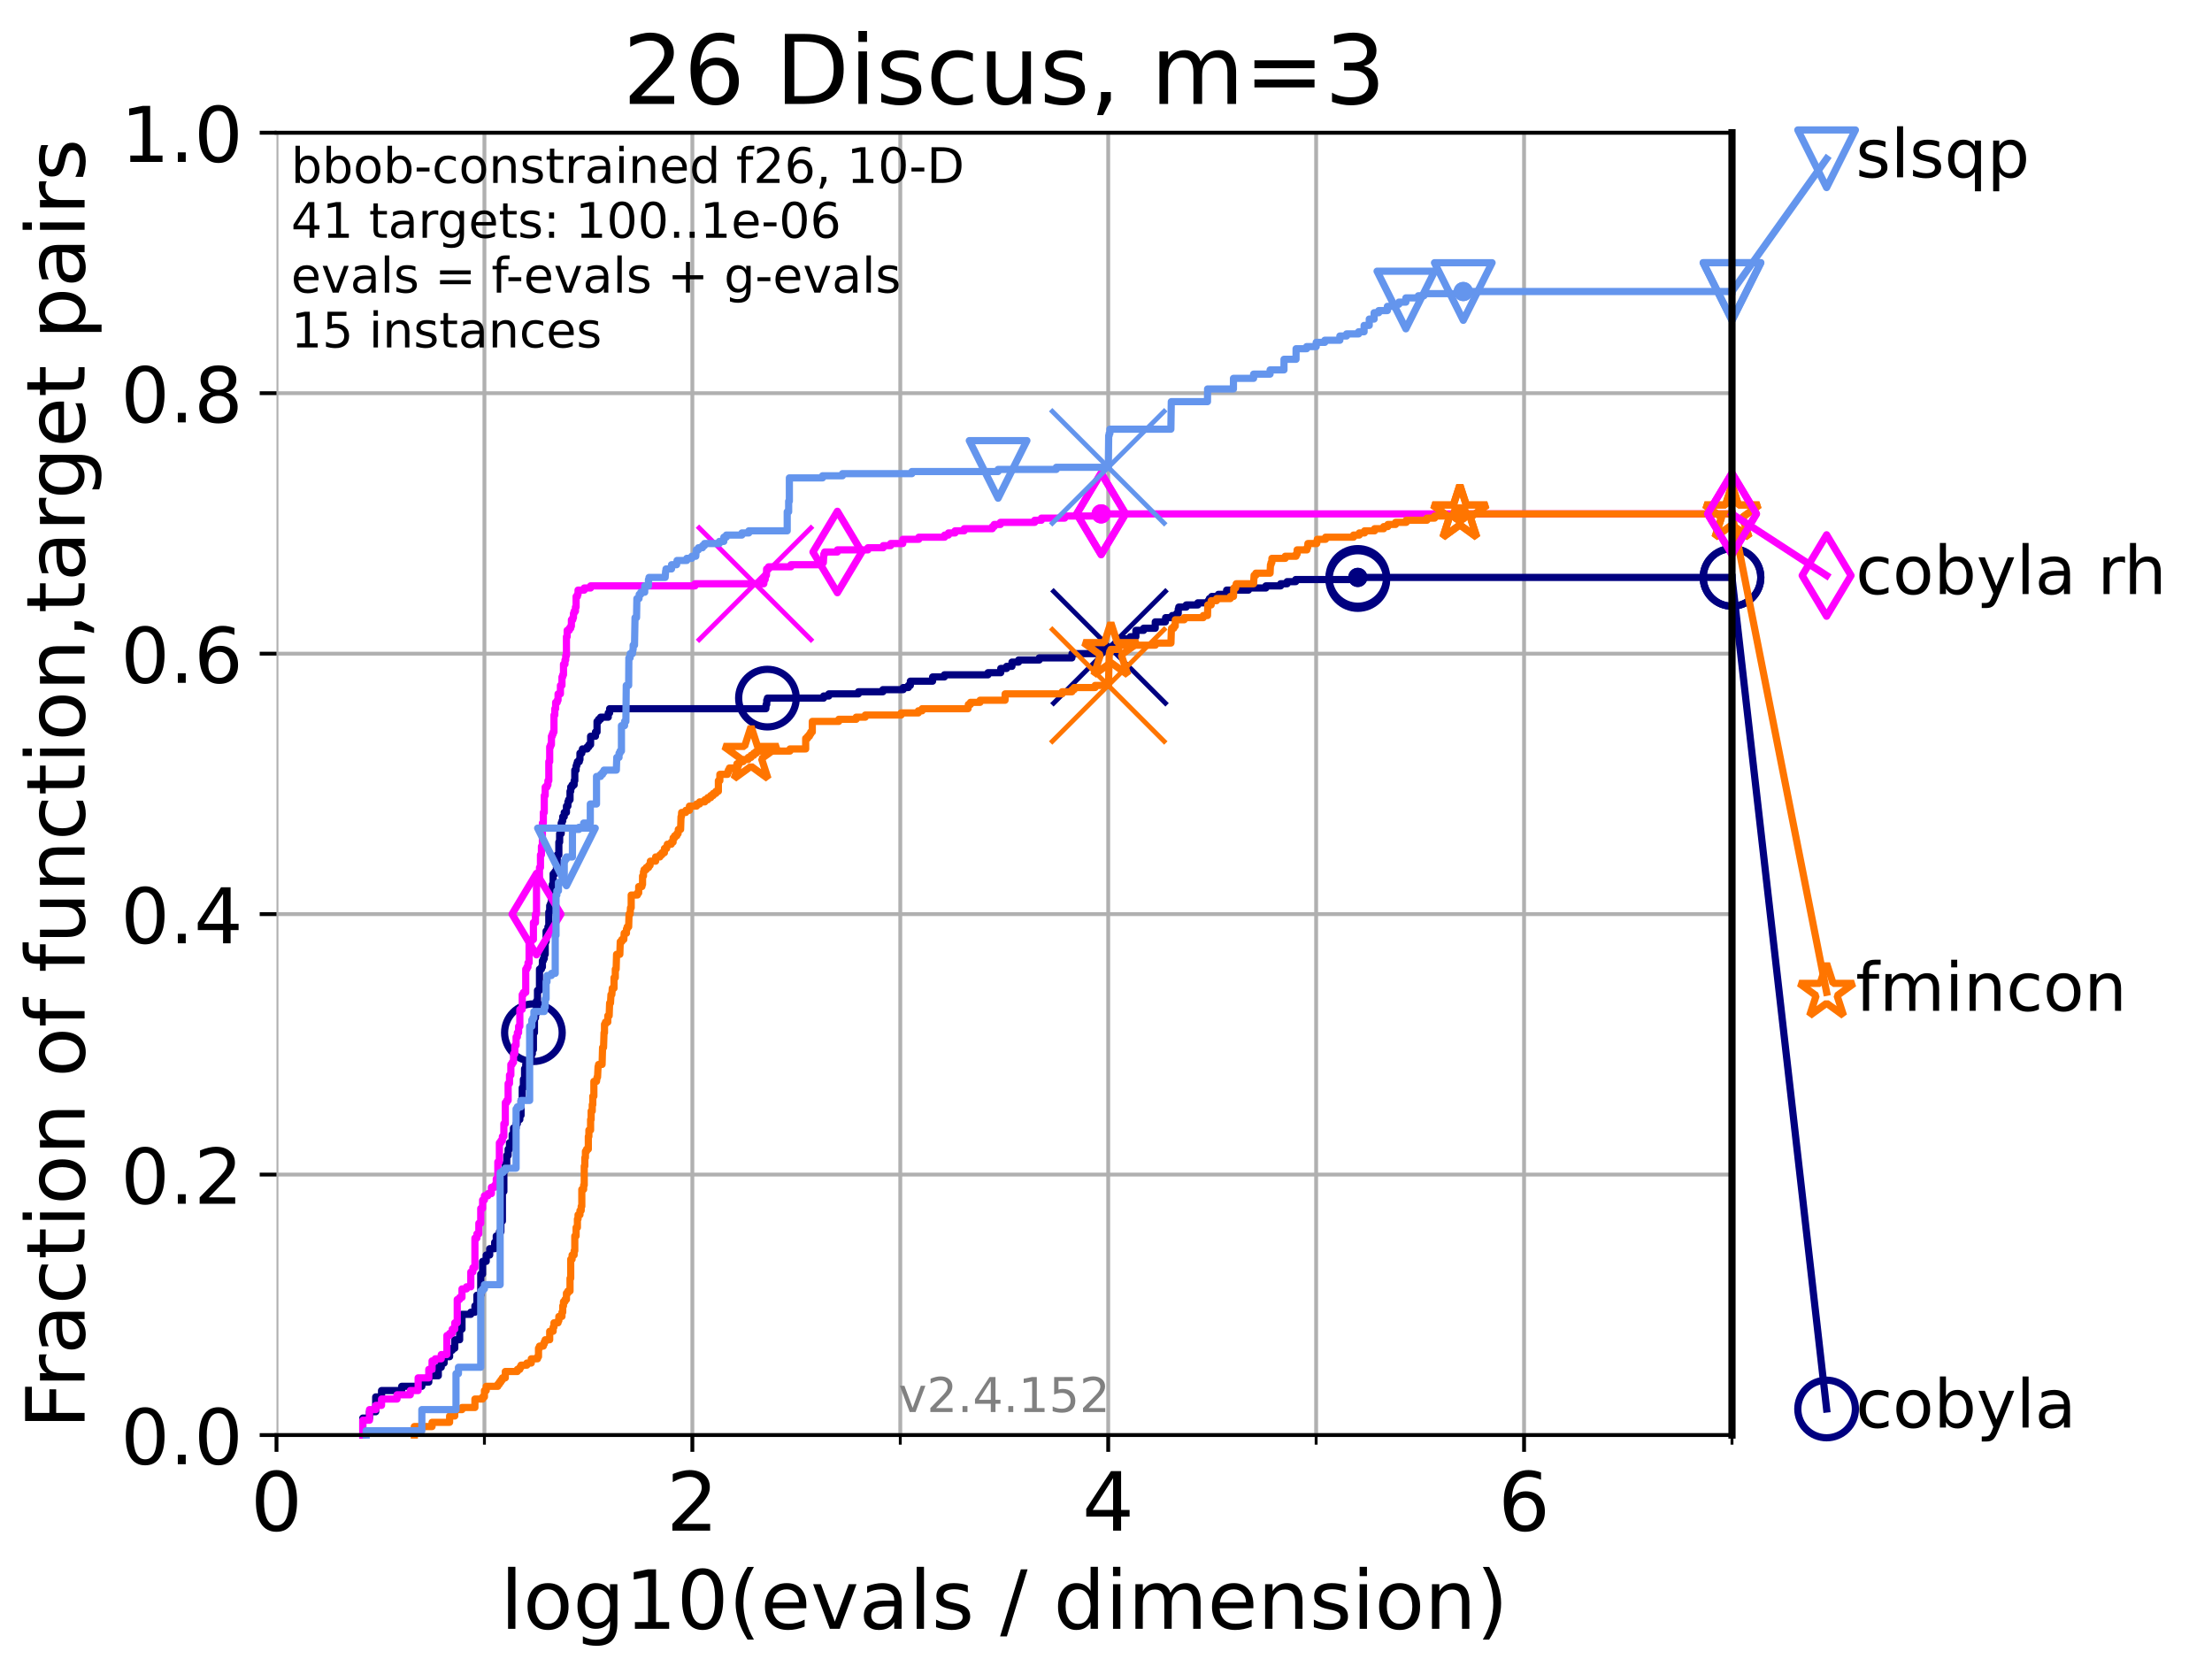 <?xml version="1.0" encoding="utf-8" standalone="no"?>
<!DOCTYPE svg PUBLIC "-//W3C//DTD SVG 1.1//EN"
  "http://www.w3.org/Graphics/SVG/1.1/DTD/svg11.dtd">
<!-- Created with matplotlib (https://matplotlib.org/) -->
<svg height="345.6pt" version="1.1" viewBox="0 0 460.8 345.6" width="460.8pt" xmlns="http://www.w3.org/2000/svg" xmlns:xlink="http://www.w3.org/1999/xlink">
 <defs>
  <style type="text/css">*{stroke-linecap:butt;stroke-linejoin:round;}</style>
 </defs>
 <g id="figure_1">
  <g id="patch_1">
   <path d="M 0 345.6 
L 460.8 345.6 
L 460.8 0 
L 0 0 
z
" style="fill:#ffffff;"/>
  </g>
  <g id="axes_1">
   <g id="patch_2">
    <path d="M 57.6 298.944 
L 360.806 298.944 
L 360.806 27.648 
L 57.6 27.648 
z
" style="fill:#ffffff;"/>
   </g>
   <g id="matplotlib.axis_1">
    <g id="xtick_1">
     <g id="line2d_1">
      <path clip-path="url(#pd405269f1d)" d="M 57.6 298.944 
L 57.6 27.648 
" style="fill:none;stroke:#b0b0b0;stroke-linecap:square;stroke-width:0.8;"/>
     </g>
     <g id="line2d_2">
      <defs>
       <path d="M 0 0 
L 0 3.5 
" id="mfe4f85cbe8" style="stroke:#000000;stroke-width:0.8;"/>
      </defs>
      <g>
       <use style="stroke:#000000;stroke-width:0.8;" x="57.6" xlink:href="#mfe4f85cbe8" y="298.944"/>
      </g>
     </g>
     <g id="text_1">
      <!-- 0 -->
      <g transform="translate(52.192 318.861)scale(0.17 -0.17)">
       <defs>
        <path d="M 31.781 66.406 
Q 24.172 66.406 20.328 58.906 
Q 16.5 51.422 16.5 36.375 
Q 16.5 21.391 20.328 13.891 
Q 24.172 6.391 31.781 6.391 
Q 39.453 6.391 43.281 13.891 
Q 47.125 21.391 47.125 36.375 
Q 47.125 51.422 43.281 58.906 
Q 39.453 66.406 31.781 66.406 
z
M 31.781 74.219 
Q 44.047 74.219 50.516 64.516 
Q 56.984 54.828 56.984 36.375 
Q 56.984 17.969 50.516 8.266 
Q 44.047 -1.422 31.781 -1.422 
Q 19.531 -1.422 13.062 8.266 
Q 6.594 17.969 6.594 36.375 
Q 6.594 54.828 13.062 64.516 
Q 19.531 74.219 31.781 74.219 
z
" id="DejaVuSans-48"/>
       </defs>
       <use xlink:href="#DejaVuSans-48"/>
      </g>
     </g>
    </g>
    <g id="xtick_2">
     <g id="line2d_3">
      <path clip-path="url(#pd405269f1d)" d="M 144.23 298.944 
L 144.23 27.648 
" style="fill:none;stroke:#b0b0b0;stroke-linecap:square;stroke-width:0.8;"/>
     </g>
     <g id="line2d_4">
      <g>
       <use style="stroke:#000000;stroke-width:0.8;" x="144.23" xlink:href="#mfe4f85cbe8" y="298.944"/>
      </g>
     </g>
     <g id="text_2">
      <!-- 2 -->
      <g transform="translate(138.822 318.861)scale(0.17 -0.17)">
       <defs>
        <path d="M 19.188 8.297 
L 53.609 8.297 
L 53.609 0 
L 7.328 0 
L 7.328 8.297 
Q 12.938 14.109 22.625 23.891 
Q 32.328 33.688 34.812 36.531 
Q 39.547 41.844 41.422 45.531 
Q 43.312 49.219 43.312 52.781 
Q 43.312 58.594 39.234 62.25 
Q 35.156 65.922 28.609 65.922 
Q 23.969 65.922 18.812 64.312 
Q 13.672 62.703 7.812 59.422 
L 7.812 69.391 
Q 13.766 71.781 18.938 73 
Q 24.125 74.219 28.422 74.219 
Q 39.75 74.219 46.484 68.547 
Q 53.219 62.891 53.219 53.422 
Q 53.219 48.922 51.531 44.891 
Q 49.859 40.875 45.406 35.406 
Q 44.188 33.984 37.641 27.219 
Q 31.109 20.453 19.188 8.297 
z
" id="DejaVuSans-50"/>
       </defs>
       <use xlink:href="#DejaVuSans-50"/>
      </g>
     </g>
    </g>
    <g id="xtick_3">
     <g id="line2d_5">
      <path clip-path="url(#pd405269f1d)" d="M 230.861 298.944 
L 230.861 27.648 
" style="fill:none;stroke:#b0b0b0;stroke-linecap:square;stroke-width:0.8;"/>
     </g>
     <g id="line2d_6">
      <g>
       <use style="stroke:#000000;stroke-width:0.8;" x="230.861" xlink:href="#mfe4f85cbe8" y="298.944"/>
      </g>
     </g>
     <g id="text_3">
      <!-- 4 -->
      <g transform="translate(225.453 318.861)scale(0.17 -0.17)">
       <defs>
        <path d="M 37.797 64.312 
L 12.891 25.391 
L 37.797 25.391 
z
M 35.203 72.906 
L 47.609 72.906 
L 47.609 25.391 
L 58.016 25.391 
L 58.016 17.188 
L 47.609 17.188 
L 47.609 0 
L 37.797 0 
L 37.797 17.188 
L 4.891 17.188 
L 4.891 26.703 
z
" id="DejaVuSans-52"/>
       </defs>
       <use xlink:href="#DejaVuSans-52"/>
      </g>
     </g>
    </g>
    <g id="xtick_4">
     <g id="line2d_7">
      <path clip-path="url(#pd405269f1d)" d="M 317.491 298.944 
L 317.491 27.648 
" style="fill:none;stroke:#b0b0b0;stroke-linecap:square;stroke-width:0.8;"/>
     </g>
     <g id="line2d_8">
      <g>
       <use style="stroke:#000000;stroke-width:0.8;" x="317.491" xlink:href="#mfe4f85cbe8" y="298.944"/>
      </g>
     </g>
     <g id="text_4">
      <!-- 6 -->
      <g transform="translate(312.083 318.861)scale(0.17 -0.17)">
       <defs>
        <path d="M 33.016 40.375 
Q 26.375 40.375 22.484 35.828 
Q 18.609 31.297 18.609 23.391 
Q 18.609 15.531 22.484 10.953 
Q 26.375 6.391 33.016 6.391 
Q 39.656 6.391 43.531 10.953 
Q 47.406 15.531 47.406 23.391 
Q 47.406 31.297 43.531 35.828 
Q 39.656 40.375 33.016 40.375 
z
M 52.594 71.297 
L 52.594 62.312 
Q 48.875 64.062 45.094 64.984 
Q 41.312 65.922 37.594 65.922 
Q 27.828 65.922 22.672 59.328 
Q 17.531 52.734 16.797 39.406 
Q 19.672 43.656 24.016 45.922 
Q 28.375 48.188 33.594 48.188 
Q 44.578 48.188 50.953 41.516 
Q 57.328 34.859 57.328 23.391 
Q 57.328 12.156 50.688 5.359 
Q 44.047 -1.422 33.016 -1.422 
Q 20.359 -1.422 13.672 8.266 
Q 6.984 17.969 6.984 36.375 
Q 6.984 53.656 15.188 63.938 
Q 23.391 74.219 37.203 74.219 
Q 40.922 74.219 44.703 73.484 
Q 48.484 72.75 52.594 71.297 
z
" id="DejaVuSans-54"/>
       </defs>
       <use xlink:href="#DejaVuSans-54"/>
      </g>
     </g>
    </g>
    <g id="xtick_5">
     <g id="line2d_9">
      <path clip-path="url(#pd405269f1d)" d="M 100.915 298.944 
L 100.915 27.648 
" style="fill:none;stroke:#b0b0b0;stroke-linecap:square;stroke-width:0.8;"/>
     </g>
     <g id="line2d_10">
      <defs>
       <path d="M 0 0 
L 0 2 
" id="m42e0226a15" style="stroke:#000000;stroke-width:0.6;"/>
      </defs>
      <g>
       <use style="stroke:#000000;stroke-width:0.6;" x="100.915" xlink:href="#m42e0226a15" y="298.944"/>
      </g>
     </g>
    </g>
    <g id="xtick_6">
     <g id="line2d_11">
      <path clip-path="url(#pd405269f1d)" d="M 187.546 298.944 
L 187.546 27.648 
" style="fill:none;stroke:#b0b0b0;stroke-linecap:square;stroke-width:0.8;"/>
     </g>
     <g id="line2d_12">
      <g>
       <use style="stroke:#000000;stroke-width:0.6;" x="187.546" xlink:href="#m42e0226a15" y="298.944"/>
      </g>
     </g>
    </g>
    <g id="xtick_7">
     <g id="line2d_13">
      <path clip-path="url(#pd405269f1d)" d="M 274.176 298.944 
L 274.176 27.648 
" style="fill:none;stroke:#b0b0b0;stroke-linecap:square;stroke-width:0.8;"/>
     </g>
     <g id="line2d_14">
      <g>
       <use style="stroke:#000000;stroke-width:0.6;" x="274.176" xlink:href="#m42e0226a15" y="298.944"/>
      </g>
     </g>
    </g>
    <g id="xtick_8">
     <g id="line2d_15">
      <path clip-path="url(#pd405269f1d)" d="M 360.806 298.944 
L 360.806 27.648 
" style="fill:none;stroke:#b0b0b0;stroke-linecap:square;stroke-width:0.8;"/>
     </g>
     <g id="line2d_16">
      <g>
       <use style="stroke:#000000;stroke-width:0.6;" x="360.806" xlink:href="#m42e0226a15" y="298.944"/>
      </g>
     </g>
    </g>
    <g id="text_5">
     <!-- log10(evals / dimension) -->
     <g transform="translate(104.239 339.314)scale(0.17 -0.17)">
      <defs>
       <path d="M 9.422 75.984 
L 18.406 75.984 
L 18.406 0 
L 9.422 0 
z
" id="DejaVuSans-108"/>
       <path d="M 30.609 48.391 
Q 23.391 48.391 19.188 42.75 
Q 14.984 37.109 14.984 27.297 
Q 14.984 17.484 19.156 11.844 
Q 23.344 6.203 30.609 6.203 
Q 37.797 6.203 41.984 11.859 
Q 46.188 17.531 46.188 27.297 
Q 46.188 37.016 41.984 42.703 
Q 37.797 48.391 30.609 48.391 
z
M 30.609 56 
Q 42.328 56 49.016 48.375 
Q 55.719 40.766 55.719 27.297 
Q 55.719 13.875 49.016 6.219 
Q 42.328 -1.422 30.609 -1.422 
Q 18.844 -1.422 12.172 6.219 
Q 5.516 13.875 5.516 27.297 
Q 5.516 40.766 12.172 48.375 
Q 18.844 56 30.609 56 
z
" id="DejaVuSans-111"/>
       <path d="M 45.406 27.984 
Q 45.406 37.75 41.375 43.109 
Q 37.359 48.484 30.078 48.484 
Q 22.859 48.484 18.828 43.109 
Q 14.797 37.75 14.797 27.984 
Q 14.797 18.266 18.828 12.891 
Q 22.859 7.516 30.078 7.516 
Q 37.359 7.516 41.375 12.891 
Q 45.406 18.266 45.406 27.984 
z
M 54.391 6.781 
Q 54.391 -7.172 48.188 -13.984 
Q 42 -20.797 29.203 -20.797 
Q 24.469 -20.797 20.266 -20.094 
Q 16.062 -19.391 12.109 -17.922 
L 12.109 -9.188 
Q 16.062 -11.328 19.922 -12.344 
Q 23.781 -13.375 27.781 -13.375 
Q 36.625 -13.375 41.016 -8.766 
Q 45.406 -4.156 45.406 5.172 
L 45.406 9.625 
Q 42.625 4.781 38.281 2.391 
Q 33.938 0 27.875 0 
Q 17.828 0 11.672 7.656 
Q 5.516 15.328 5.516 27.984 
Q 5.516 40.672 11.672 48.328 
Q 17.828 56 27.875 56 
Q 33.938 56 38.281 53.609 
Q 42.625 51.219 45.406 46.391 
L 45.406 54.688 
L 54.391 54.688 
z
" id="DejaVuSans-103"/>
       <path d="M 12.406 8.297 
L 28.516 8.297 
L 28.516 63.922 
L 10.984 60.406 
L 10.984 69.391 
L 28.422 72.906 
L 38.281 72.906 
L 38.281 8.297 
L 54.391 8.297 
L 54.391 0 
L 12.406 0 
z
" id="DejaVuSans-49"/>
       <path d="M 31 75.875 
Q 24.469 64.656 21.281 53.656 
Q 18.109 42.672 18.109 31.391 
Q 18.109 20.125 21.312 9.062 
Q 24.516 -2 31 -13.188 
L 23.188 -13.188 
Q 15.875 -1.703 12.234 9.375 
Q 8.594 20.453 8.594 31.391 
Q 8.594 42.281 12.203 53.312 
Q 15.828 64.359 23.188 75.875 
z
" id="DejaVuSans-40"/>
       <path d="M 56.203 29.594 
L 56.203 25.203 
L 14.891 25.203 
Q 15.484 15.922 20.484 11.062 
Q 25.484 6.203 34.422 6.203 
Q 39.594 6.203 44.453 7.469 
Q 49.312 8.734 54.109 11.281 
L 54.109 2.781 
Q 49.266 0.734 44.188 -0.344 
Q 39.109 -1.422 33.891 -1.422 
Q 20.797 -1.422 13.156 6.188 
Q 5.516 13.812 5.516 26.812 
Q 5.516 40.234 12.766 48.109 
Q 20.016 56 32.328 56 
Q 43.359 56 49.781 48.891 
Q 56.203 41.797 56.203 29.594 
z
M 47.219 32.234 
Q 47.125 39.594 43.094 43.984 
Q 39.062 48.391 32.422 48.391 
Q 24.906 48.391 20.391 44.141 
Q 15.875 39.891 15.188 32.172 
z
" id="DejaVuSans-101"/>
       <path d="M 2.984 54.688 
L 12.5 54.688 
L 29.594 8.797 
L 46.688 54.688 
L 56.203 54.688 
L 35.688 0 
L 23.484 0 
z
" id="DejaVuSans-118"/>
       <path d="M 34.281 27.484 
Q 23.391 27.484 19.188 25 
Q 14.984 22.516 14.984 16.5 
Q 14.984 11.719 18.141 8.906 
Q 21.297 6.109 26.703 6.109 
Q 34.188 6.109 38.703 11.406 
Q 43.219 16.703 43.219 25.484 
L 43.219 27.484 
z
M 52.203 31.203 
L 52.203 0 
L 43.219 0 
L 43.219 8.297 
Q 40.141 3.328 35.547 0.953 
Q 30.953 -1.422 24.312 -1.422 
Q 15.922 -1.422 10.953 3.297 
Q 6 8.016 6 15.922 
Q 6 25.141 12.172 29.828 
Q 18.359 34.516 30.609 34.516 
L 43.219 34.516 
L 43.219 35.406 
Q 43.219 41.609 39.141 45 
Q 35.062 48.391 27.688 48.391 
Q 23 48.391 18.547 47.266 
Q 14.109 46.141 10.016 43.891 
L 10.016 52.203 
Q 14.938 54.109 19.578 55.047 
Q 24.219 56 28.609 56 
Q 40.484 56 46.344 49.844 
Q 52.203 43.703 52.203 31.203 
z
" id="DejaVuSans-97"/>
       <path d="M 44.281 53.078 
L 44.281 44.578 
Q 40.484 46.531 36.375 47.5 
Q 32.281 48.484 27.875 48.484 
Q 21.188 48.484 17.844 46.438 
Q 14.5 44.391 14.5 40.281 
Q 14.5 37.156 16.891 35.375 
Q 19.281 33.594 26.516 31.984 
L 29.594 31.297 
Q 39.156 29.25 43.188 25.516 
Q 47.219 21.781 47.219 15.094 
Q 47.219 7.469 41.188 3.016 
Q 35.156 -1.422 24.609 -1.422 
Q 20.219 -1.422 15.453 -0.562 
Q 10.688 0.297 5.422 2 
L 5.422 11.281 
Q 10.406 8.688 15.234 7.391 
Q 20.062 6.109 24.812 6.109 
Q 31.156 6.109 34.562 8.281 
Q 37.984 10.453 37.984 14.406 
Q 37.984 18.062 35.516 20.016 
Q 33.062 21.969 24.703 23.781 
L 21.578 24.516 
Q 13.234 26.266 9.516 29.906 
Q 5.812 33.547 5.812 39.891 
Q 5.812 47.609 11.281 51.797 
Q 16.75 56 26.812 56 
Q 31.781 56 36.172 55.266 
Q 40.578 54.547 44.281 53.078 
z
" id="DejaVuSans-115"/>
       <path id="DejaVuSans-32"/>
       <path d="M 25.391 72.906 
L 33.688 72.906 
L 8.297 -9.281 
L 0 -9.281 
z
" id="DejaVuSans-47"/>
       <path d="M 45.406 46.391 
L 45.406 75.984 
L 54.391 75.984 
L 54.391 0 
L 45.406 0 
L 45.406 8.203 
Q 42.578 3.328 38.25 0.953 
Q 33.938 -1.422 27.875 -1.422 
Q 17.969 -1.422 11.734 6.484 
Q 5.516 14.406 5.516 27.297 
Q 5.516 40.188 11.734 48.094 
Q 17.969 56 27.875 56 
Q 33.938 56 38.25 53.625 
Q 42.578 51.266 45.406 46.391 
z
M 14.797 27.297 
Q 14.797 17.391 18.875 11.75 
Q 22.953 6.109 30.078 6.109 
Q 37.203 6.109 41.297 11.75 
Q 45.406 17.391 45.406 27.297 
Q 45.406 37.203 41.297 42.844 
Q 37.203 48.484 30.078 48.484 
Q 22.953 48.484 18.875 42.844 
Q 14.797 37.203 14.797 27.297 
z
" id="DejaVuSans-100"/>
       <path d="M 9.422 54.688 
L 18.406 54.688 
L 18.406 0 
L 9.422 0 
z
M 9.422 75.984 
L 18.406 75.984 
L 18.406 64.594 
L 9.422 64.594 
z
" id="DejaVuSans-105"/>
       <path d="M 52 44.188 
Q 55.375 50.25 60.062 53.125 
Q 64.75 56 71.094 56 
Q 79.641 56 84.281 50.016 
Q 88.922 44.047 88.922 33.016 
L 88.922 0 
L 79.891 0 
L 79.891 32.719 
Q 79.891 40.578 77.094 44.375 
Q 74.312 48.188 68.609 48.188 
Q 61.625 48.188 57.562 43.547 
Q 53.516 38.922 53.516 30.906 
L 53.516 0 
L 44.484 0 
L 44.484 32.719 
Q 44.484 40.625 41.703 44.406 
Q 38.922 48.188 33.109 48.188 
Q 26.219 48.188 22.156 43.531 
Q 18.109 38.875 18.109 30.906 
L 18.109 0 
L 9.078 0 
L 9.078 54.688 
L 18.109 54.688 
L 18.109 46.188 
Q 21.188 51.219 25.484 53.609 
Q 29.781 56 35.688 56 
Q 41.656 56 45.828 52.969 
Q 50 49.953 52 44.188 
z
" id="DejaVuSans-109"/>
       <path d="M 54.891 33.016 
L 54.891 0 
L 45.906 0 
L 45.906 32.719 
Q 45.906 40.484 42.875 44.328 
Q 39.844 48.188 33.797 48.188 
Q 26.516 48.188 22.312 43.547 
Q 18.109 38.922 18.109 30.906 
L 18.109 0 
L 9.078 0 
L 9.078 54.688 
L 18.109 54.688 
L 18.109 46.188 
Q 21.344 51.125 25.703 53.562 
Q 30.078 56 35.797 56 
Q 45.219 56 50.047 50.172 
Q 54.891 44.344 54.891 33.016 
z
" id="DejaVuSans-110"/>
       <path d="M 8.016 75.875 
L 15.828 75.875 
Q 23.141 64.359 26.781 53.312 
Q 30.422 42.281 30.422 31.391 
Q 30.422 20.453 26.781 9.375 
Q 23.141 -1.703 15.828 -13.188 
L 8.016 -13.188 
Q 14.5 -2 17.703 9.062 
Q 20.906 20.125 20.906 31.391 
Q 20.906 42.672 17.703 53.656 
Q 14.5 64.656 8.016 75.875 
z
" id="DejaVuSans-41"/>
      </defs>
      <use xlink:href="#DejaVuSans-108"/>
      <use x="27.783" xlink:href="#DejaVuSans-111"/>
      <use x="88.965" xlink:href="#DejaVuSans-103"/>
      <use x="152.441" xlink:href="#DejaVuSans-49"/>
      <use x="216.064" xlink:href="#DejaVuSans-48"/>
      <use x="279.688" xlink:href="#DejaVuSans-40"/>
      <use x="318.701" xlink:href="#DejaVuSans-101"/>
      <use x="380.225" xlink:href="#DejaVuSans-118"/>
      <use x="439.404" xlink:href="#DejaVuSans-97"/>
      <use x="500.684" xlink:href="#DejaVuSans-108"/>
      <use x="528.467" xlink:href="#DejaVuSans-115"/>
      <use x="580.566" xlink:href="#DejaVuSans-32"/>
      <use x="612.354" xlink:href="#DejaVuSans-47"/>
      <use x="646.045" xlink:href="#DejaVuSans-32"/>
      <use x="677.832" xlink:href="#DejaVuSans-100"/>
      <use x="741.309" xlink:href="#DejaVuSans-105"/>
      <use x="769.092" xlink:href="#DejaVuSans-109"/>
      <use x="866.504" xlink:href="#DejaVuSans-101"/>
      <use x="928.027" xlink:href="#DejaVuSans-110"/>
      <use x="991.406" xlink:href="#DejaVuSans-115"/>
      <use x="1043.506" xlink:href="#DejaVuSans-105"/>
      <use x="1071.289" xlink:href="#DejaVuSans-111"/>
      <use x="1132.471" xlink:href="#DejaVuSans-110"/>
      <use x="1195.85" xlink:href="#DejaVuSans-41"/>
     </g>
    </g>
   </g>
   <g id="matplotlib.axis_2">
    <g id="ytick_1">
     <g id="line2d_17">
      <path clip-path="url(#pd405269f1d)" d="M 57.6 298.944 
L 360.806 298.944 
" style="fill:none;stroke:#b0b0b0;stroke-linecap:square;stroke-width:0.8;"/>
     </g>
     <g id="line2d_18">
      <defs>
       <path d="M 0 0 
L -3.5 0 
" id="m6bf46dbb31" style="stroke:#000000;stroke-width:0.8;"/>
      </defs>
      <g>
       <use style="stroke:#000000;stroke-width:0.8;" x="57.6" xlink:href="#m6bf46dbb31" y="298.944"/>
      </g>
     </g>
     <g id="text_6">
      <!-- 0.0 -->
      <g transform="translate(25.155 305.023)scale(0.16 -0.16)">
       <defs>
        <path d="M 10.688 12.406 
L 21 12.406 
L 21 0 
L 10.688 0 
z
" id="DejaVuSans-46"/>
       </defs>
       <use xlink:href="#DejaVuSans-48"/>
       <use x="63.623" xlink:href="#DejaVuSans-46"/>
       <use x="95.41" xlink:href="#DejaVuSans-48"/>
      </g>
     </g>
    </g>
    <g id="ytick_2">
     <g id="line2d_19">
      <path clip-path="url(#pd405269f1d)" d="M 57.6 244.685 
L 360.806 244.685 
" style="fill:none;stroke:#b0b0b0;stroke-linecap:square;stroke-width:0.8;"/>
     </g>
     <g id="line2d_20">
      <g>
       <use style="stroke:#000000;stroke-width:0.8;" x="57.6" xlink:href="#m6bf46dbb31" y="244.685"/>
      </g>
     </g>
     <g id="text_7">
      <!-- 0.2 -->
      <g transform="translate(25.155 250.764)scale(0.16 -0.16)">
       <use xlink:href="#DejaVuSans-48"/>
       <use x="63.623" xlink:href="#DejaVuSans-46"/>
       <use x="95.41" xlink:href="#DejaVuSans-50"/>
      </g>
     </g>
    </g>
    <g id="ytick_3">
     <g id="line2d_21">
      <path clip-path="url(#pd405269f1d)" d="M 57.6 190.426 
L 360.806 190.426 
" style="fill:none;stroke:#b0b0b0;stroke-linecap:square;stroke-width:0.8;"/>
     </g>
     <g id="line2d_22">
      <g>
       <use style="stroke:#000000;stroke-width:0.8;" x="57.6" xlink:href="#m6bf46dbb31" y="190.426"/>
      </g>
     </g>
     <g id="text_8">
      <!-- 0.4 -->
      <g transform="translate(25.155 196.504)scale(0.16 -0.16)">
       <use xlink:href="#DejaVuSans-48"/>
       <use x="63.623" xlink:href="#DejaVuSans-46"/>
       <use x="95.41" xlink:href="#DejaVuSans-52"/>
      </g>
     </g>
    </g>
    <g id="ytick_4">
     <g id="line2d_23">
      <path clip-path="url(#pd405269f1d)" d="M 57.6 136.166 
L 360.806 136.166 
" style="fill:none;stroke:#b0b0b0;stroke-linecap:square;stroke-width:0.8;"/>
     </g>
     <g id="line2d_24">
      <g>
       <use style="stroke:#000000;stroke-width:0.8;" x="57.6" xlink:href="#m6bf46dbb31" y="136.166"/>
      </g>
     </g>
     <g id="text_9">
      <!-- 0.6 -->
      <g transform="translate(25.155 142.245)scale(0.16 -0.16)">
       <use xlink:href="#DejaVuSans-48"/>
       <use x="63.623" xlink:href="#DejaVuSans-46"/>
       <use x="95.41" xlink:href="#DejaVuSans-54"/>
      </g>
     </g>
    </g>
    <g id="ytick_5">
     <g id="line2d_25">
      <path clip-path="url(#pd405269f1d)" d="M 57.6 81.907 
L 360.806 81.907 
" style="fill:none;stroke:#b0b0b0;stroke-linecap:square;stroke-width:0.8;"/>
     </g>
     <g id="line2d_26">
      <g>
       <use style="stroke:#000000;stroke-width:0.8;" x="57.6" xlink:href="#m6bf46dbb31" y="81.907"/>
      </g>
     </g>
     <g id="text_10">
      <!-- 0.8 -->
      <g transform="translate(25.155 87.986)scale(0.16 -0.16)">
       <defs>
        <path d="M 31.781 34.625 
Q 24.75 34.625 20.719 30.859 
Q 16.703 27.094 16.703 20.516 
Q 16.703 13.922 20.719 10.156 
Q 24.75 6.391 31.781 6.391 
Q 38.812 6.391 42.859 10.172 
Q 46.922 13.969 46.922 20.516 
Q 46.922 27.094 42.891 30.859 
Q 38.875 34.625 31.781 34.625 
z
M 21.922 38.812 
Q 15.578 40.375 12.031 44.719 
Q 8.5 49.078 8.5 55.328 
Q 8.5 64.062 14.719 69.141 
Q 20.953 74.219 31.781 74.219 
Q 42.672 74.219 48.875 69.141 
Q 55.078 64.062 55.078 55.328 
Q 55.078 49.078 51.531 44.719 
Q 48 40.375 41.703 38.812 
Q 48.828 37.156 52.797 32.312 
Q 56.781 27.484 56.781 20.516 
Q 56.781 9.906 50.312 4.234 
Q 43.844 -1.422 31.781 -1.422 
Q 19.734 -1.422 13.25 4.234 
Q 6.781 9.906 6.781 20.516 
Q 6.781 27.484 10.781 32.312 
Q 14.797 37.156 21.922 38.812 
z
M 18.312 54.391 
Q 18.312 48.734 21.844 45.562 
Q 25.391 42.391 31.781 42.391 
Q 38.141 42.391 41.719 45.562 
Q 45.312 48.734 45.312 54.391 
Q 45.312 60.062 41.719 63.234 
Q 38.141 66.406 31.781 66.406 
Q 25.391 66.406 21.844 63.234 
Q 18.312 60.062 18.312 54.391 
z
" id="DejaVuSans-56"/>
       </defs>
       <use xlink:href="#DejaVuSans-48"/>
       <use x="63.623" xlink:href="#DejaVuSans-46"/>
       <use x="95.41" xlink:href="#DejaVuSans-56"/>
      </g>
     </g>
    </g>
    <g id="ytick_6">
     <g id="line2d_27">
      <path clip-path="url(#pd405269f1d)" d="M 57.6 27.648 
L 360.806 27.648 
" style="fill:none;stroke:#b0b0b0;stroke-linecap:square;stroke-width:0.8;"/>
     </g>
     <g id="line2d_28">
      <g>
       <use style="stroke:#000000;stroke-width:0.8;" x="57.6" xlink:href="#m6bf46dbb31" y="27.648"/>
      </g>
     </g>
     <g id="text_11">
      <!-- 1.0 -->
      <g transform="translate(25.155 33.727)scale(0.16 -0.16)">
       <use xlink:href="#DejaVuSans-49"/>
       <use x="63.623" xlink:href="#DejaVuSans-46"/>
       <use x="95.41" xlink:href="#DejaVuSans-48"/>
      </g>
     </g>
    </g>
    <g id="text_12">
     <!-- Fraction of function,target pairs -->
     <g transform="translate(17.62 297.681)rotate(-90)scale(0.17 -0.17)">
      <defs>
       <path d="M 9.812 72.906 
L 51.703 72.906 
L 51.703 64.594 
L 19.672 64.594 
L 19.672 43.109 
L 48.578 43.109 
L 48.578 34.812 
L 19.672 34.812 
L 19.672 0 
L 9.812 0 
z
" id="DejaVuSans-70"/>
       <path d="M 41.109 46.297 
Q 39.594 47.172 37.812 47.578 
Q 36.031 48 33.891 48 
Q 26.266 48 22.188 43.047 
Q 18.109 38.094 18.109 28.812 
L 18.109 0 
L 9.078 0 
L 9.078 54.688 
L 18.109 54.688 
L 18.109 46.188 
Q 20.953 51.172 25.484 53.578 
Q 30.031 56 36.531 56 
Q 37.453 56 38.578 55.875 
Q 39.703 55.766 41.062 55.516 
z
" id="DejaVuSans-114"/>
       <path d="M 48.781 52.594 
L 48.781 44.188 
Q 44.969 46.297 41.141 47.344 
Q 37.312 48.391 33.406 48.391 
Q 24.656 48.391 19.812 42.844 
Q 14.984 37.312 14.984 27.297 
Q 14.984 17.281 19.812 11.734 
Q 24.656 6.203 33.406 6.203 
Q 37.312 6.203 41.141 7.25 
Q 44.969 8.297 48.781 10.406 
L 48.781 2.094 
Q 45.016 0.344 40.984 -0.531 
Q 36.969 -1.422 32.422 -1.422 
Q 20.062 -1.422 12.781 6.344 
Q 5.516 14.109 5.516 27.297 
Q 5.516 40.672 12.859 48.328 
Q 20.219 56 33.016 56 
Q 37.156 56 41.109 55.141 
Q 45.062 54.297 48.781 52.594 
z
" id="DejaVuSans-99"/>
       <path d="M 18.312 70.219 
L 18.312 54.688 
L 36.812 54.688 
L 36.812 47.703 
L 18.312 47.703 
L 18.312 18.016 
Q 18.312 11.328 20.141 9.422 
Q 21.969 7.516 27.594 7.516 
L 36.812 7.516 
L 36.812 0 
L 27.594 0 
Q 17.188 0 13.234 3.875 
Q 9.281 7.766 9.281 18.016 
L 9.281 47.703 
L 2.688 47.703 
L 2.688 54.688 
L 9.281 54.688 
L 9.281 70.219 
z
" id="DejaVuSans-116"/>
       <path d="M 37.109 75.984 
L 37.109 68.5 
L 28.516 68.5 
Q 23.688 68.5 21.797 66.547 
Q 19.922 64.594 19.922 59.516 
L 19.922 54.688 
L 34.719 54.688 
L 34.719 47.703 
L 19.922 47.703 
L 19.922 0 
L 10.891 0 
L 10.891 47.703 
L 2.297 47.703 
L 2.297 54.688 
L 10.891 54.688 
L 10.891 58.5 
Q 10.891 67.625 15.141 71.797 
Q 19.391 75.984 28.609 75.984 
z
" id="DejaVuSans-102"/>
       <path d="M 8.5 21.578 
L 8.5 54.688 
L 17.484 54.688 
L 17.484 21.922 
Q 17.484 14.156 20.5 10.266 
Q 23.531 6.391 29.594 6.391 
Q 36.859 6.391 41.078 11.031 
Q 45.312 15.672 45.312 23.688 
L 45.312 54.688 
L 54.297 54.688 
L 54.297 0 
L 45.312 0 
L 45.312 8.406 
Q 42.047 3.422 37.719 1 
Q 33.406 -1.422 27.688 -1.422 
Q 18.266 -1.422 13.375 4.438 
Q 8.5 10.297 8.5 21.578 
z
M 31.109 56 
z
" id="DejaVuSans-117"/>
       <path d="M 11.719 12.406 
L 22.016 12.406 
L 22.016 4 
L 14.016 -11.625 
L 7.719 -11.625 
L 11.719 4 
z
" id="DejaVuSans-44"/>
       <path d="M 18.109 8.203 
L 18.109 -20.797 
L 9.078 -20.797 
L 9.078 54.688 
L 18.109 54.688 
L 18.109 46.391 
Q 20.953 51.266 25.266 53.625 
Q 29.594 56 35.594 56 
Q 45.562 56 51.781 48.094 
Q 58.016 40.188 58.016 27.297 
Q 58.016 14.406 51.781 6.484 
Q 45.562 -1.422 35.594 -1.422 
Q 29.594 -1.422 25.266 0.953 
Q 20.953 3.328 18.109 8.203 
z
M 48.688 27.297 
Q 48.688 37.203 44.609 42.844 
Q 40.531 48.484 33.406 48.484 
Q 26.266 48.484 22.188 42.844 
Q 18.109 37.203 18.109 27.297 
Q 18.109 17.391 22.188 11.75 
Q 26.266 6.109 33.406 6.109 
Q 40.531 6.109 44.609 11.75 
Q 48.688 17.391 48.688 27.297 
z
" id="DejaVuSans-112"/>
      </defs>
      <use xlink:href="#DejaVuSans-70"/>
      <use x="50.27" xlink:href="#DejaVuSans-114"/>
      <use x="91.383" xlink:href="#DejaVuSans-97"/>
      <use x="152.662" xlink:href="#DejaVuSans-99"/>
      <use x="207.643" xlink:href="#DejaVuSans-116"/>
      <use x="246.852" xlink:href="#DejaVuSans-105"/>
      <use x="274.635" xlink:href="#DejaVuSans-111"/>
      <use x="335.816" xlink:href="#DejaVuSans-110"/>
      <use x="399.195" xlink:href="#DejaVuSans-32"/>
      <use x="430.982" xlink:href="#DejaVuSans-111"/>
      <use x="492.164" xlink:href="#DejaVuSans-102"/>
      <use x="527.369" xlink:href="#DejaVuSans-32"/>
      <use x="559.156" xlink:href="#DejaVuSans-102"/>
      <use x="594.361" xlink:href="#DejaVuSans-117"/>
      <use x="657.74" xlink:href="#DejaVuSans-110"/>
      <use x="721.119" xlink:href="#DejaVuSans-99"/>
      <use x="776.1" xlink:href="#DejaVuSans-116"/>
      <use x="815.309" xlink:href="#DejaVuSans-105"/>
      <use x="843.092" xlink:href="#DejaVuSans-111"/>
      <use x="904.273" xlink:href="#DejaVuSans-110"/>
      <use x="967.652" xlink:href="#DejaVuSans-44"/>
      <use x="999.439" xlink:href="#DejaVuSans-116"/>
      <use x="1038.648" xlink:href="#DejaVuSans-97"/>
      <use x="1099.928" xlink:href="#DejaVuSans-114"/>
      <use x="1139.291" xlink:href="#DejaVuSans-103"/>
      <use x="1202.768" xlink:href="#DejaVuSans-101"/>
      <use x="1264.291" xlink:href="#DejaVuSans-116"/>
      <use x="1303.5" xlink:href="#DejaVuSans-32"/>
      <use x="1335.287" xlink:href="#DejaVuSans-112"/>
      <use x="1398.764" xlink:href="#DejaVuSans-97"/>
      <use x="1460.043" xlink:href="#DejaVuSans-105"/>
      <use x="1487.826" xlink:href="#DejaVuSans-114"/>
      <use x="1528.939" xlink:href="#DejaVuSans-115"/>
     </g>
    </g>
   </g>
   <g id="line2d_29">
    <defs>
     <path d="M 0 1.5 
C 0.398 1.5 0.779 1.342 1.061 1.061 
C 1.342 0.779 1.5 0.398 1.5 0 
C 1.5 -0.398 1.342 -0.779 1.061 -1.061 
C 0.779 -1.342 0.398 -1.5 0 -1.5 
C -0.398 -1.5 -0.779 -1.342 -1.061 -1.061 
C -1.342 -0.779 -1.5 -0.398 -1.5 0 
C -1.5 0.398 -1.342 0.779 -1.061 1.061 
C -0.779 1.342 -0.398 1.5 0 1.5 
z
" id="m39b8926ab5" style="stroke:#000080;"/>
    </defs>
    <g>
     <use style="fill:#000080;stroke:#000080;" x="282.858" xlink:href="#m39b8926ab5" y="120.286"/>
     <use style="fill:#000080;stroke:#000080;" x="282.858" xlink:href="#m39b8926ab5" y="120.286"/>
    </g>
   </g>
   <g id="line2d_30">
    <path d="M 75.575 298.944 
L 75.575 295.415 
L 76.969 295.415 
L 76.969 294.092 
L 78.267 294.092 
L 78.267 291.004 
L 79.481 291.004 
L 79.481 289.68 
L 83.678 289.68 
L 83.678 288.798 
L 87.876 288.798 
L 87.876 287.916 
L 89.324 287.916 
L 89.324 286.592 
L 91.306 286.592 
L 91.306 284.828 
L 91.923 284.828 
L 91.923 283.946 
L 92.52 283.946 
L 92.52 282.622 
L 93.66 282.622 
L 93.66 281.299 
L 94.206 281.299 
L 94.206 280.858 
L 94.736 280.858 
L 94.736 279.093 
L 95.753 279.093 
L 95.753 276.887 
L 96.241 276.887 
L 96.241 273.799 
L 98.078 273.799 
L 98.078 273.358 
L 98.933 273.358 
L 98.933 272.035 
L 99.347 272.035 
L 99.347 269.829 
L 100.147 269.829 
L 100.147 265.418 
L 100.535 265.418 
L 100.535 262.771 
L 101.288 262.771 
L 101.288 261.448 
L 102.011 261.448 
L 102.011 260.124 
L 103.047 260.124 
L 103.047 258.801 
L 103.38 258.801 
L 103.38 257.478 
L 104.029 257.478 
L 104.029 256.595 
L 104.345 256.595 
L 104.345 254.39 
L 104.656 254.39 
L 104.656 248.214 
L 104.962 248.214 
L 104.962 243.803 
L 105.263 243.803 
L 105.263 242.479 
L 105.559 242.479 
L 105.559 240.715 
L 105.851 240.715 
L 105.851 239.391 
L 106.138 239.391 
L 106.138 238.068 
L 106.699 238.068 
L 106.699 236.303 
L 106.974 236.303 
L 106.974 234.98 
L 107.512 234.98 
L 107.512 234.098 
L 107.775 234.098 
L 107.775 233.215 
L 108.29 233.215 
L 108.29 232.333 
L 108.543 232.333 
L 108.543 229.245 
L 108.792 229.245 
L 108.792 226.598 
L 109.038 226.598 
L 109.038 224.834 
L 109.28 224.834 
L 109.28 222.628 
L 109.52 222.628 
L 109.52 221.746 
L 109.757 221.746 
L 109.757 221.305 
L 110.449 221.305 
L 110.449 220.864 
L 110.675 220.864 
L 110.675 219.54 
L 110.897 219.54 
L 110.897 218.658 
L 111.117 218.658 
L 111.117 215.129 
L 111.335 215.129 
L 111.335 212.041 
L 111.55 212.041 
L 111.55 211.159 
L 111.762 211.159 
L 111.762 208.512 
L 111.972 208.512 
L 111.972 206.306 
L 112.386 206.306 
L 112.386 201.895 
L 112.79 201.895 
L 112.79 201.454 
L 112.989 201.454 
L 112.989 200.13 
L 113.186 200.13 
L 113.186 199.689 
L 113.381 199.689 
L 113.381 198.807 
L 113.574 198.807 
L 113.574 196.16 
L 113.765 196.16 
L 113.765 193.955 
L 114.142 193.955 
L 114.142 193.072 
L 114.327 193.072 
L 114.327 189.984 
L 114.51 189.984 
L 114.51 188.661 
L 114.692 188.661 
L 114.692 188.22 
L 114.872 188.22 
L 114.872 186.455 
L 115.051 186.455 
L 115.051 184.25 
L 115.227 184.25 
L 115.227 182.044 
L 115.576 182.044 
L 115.576 181.603 
L 115.918 181.603 
L 115.918 180.721 
L 116.086 180.721 
L 116.086 178.074 
L 116.419 178.074 
L 116.419 175.427 
L 116.584 175.427 
L 116.584 173.663 
L 116.908 173.663 
L 116.908 171.457 
L 117.068 171.457 
L 117.068 171.016 
L 117.227 171.016 
L 117.227 170.134 
L 117.54 170.134 
L 117.54 169.251 
L 118.001 169.251 
L 118.001 167.928 
L 118.302 167.928 
L 118.302 167.046 
L 118.451 167.046 
L 118.451 166.604 
L 118.745 166.604 
L 118.745 164.84 
L 118.89 164.84 
L 118.89 163.958 
L 119.177 163.958 
L 119.177 163.517 
L 119.6 163.517 
L 119.6 162.634 
L 119.739 162.634 
L 119.739 160.429 
L 120.013 160.429 
L 120.013 159.546 
L 120.149 159.546 
L 120.149 159.105 
L 120.284 159.105 
L 120.284 158.664 
L 120.683 158.664 
L 120.683 158.223 
L 120.814 158.223 
L 120.814 156.9 
L 121.202 156.9 
L 121.202 156.458 
L 121.329 156.458 
L 121.329 156.017 
L 122.32 156.017 
L 122.32 155.576 
L 122.678 155.576 
L 122.678 155.135 
L 123.03 155.135 
L 123.03 153.371 
L 124.047 153.371 
L 124.047 152.488 
L 124.374 152.488 
L 124.374 150.283 
L 124.695 150.283 
L 124.695 149.841 
L 125.116 149.841 
L 125.116 149.4 
L 126.709 149.4 
L 126.709 148.518 
L 126.994 148.518 
L 126.994 147.636 
L 159.544 147.636 
L 159.594 146.754 
L 159.726 146.754 
L 159.726 145.871 
L 159.874 145.871 
L 159.874 145.43 
L 171.577 145.43 
L 171.577 144.989 
L 172.658 144.989 
L 172.658 144.548 
L 178.824 144.548 
L 178.824 144.107 
L 183.922 144.107 
L 183.922 143.666 
L 188.155 143.666 
L 188.155 143.225 
L 189.236 143.225 
L 189.236 142.783 
L 189.644 142.783 
L 189.644 141.901 
L 194.277 141.901 
L 194.279 141.019 
L 196.732 141.019 
L 196.732 140.578 
L 205.811 140.578 
L 205.811 140.137 
L 208.468 140.137 
L 208.477 139.254 
L 209.698 139.254 
L 209.698 138.813 
L 210.809 138.813 
L 210.809 137.931 
L 212.189 137.931 
L 212.189 137.49 
L 216.492 137.49 
L 216.492 137.049 
L 223.294 137.049 
L 223.313 136.166 
L 228.324 136.166 
L 228.33 135.284 
L 230.807 135.284 
L 230.807 134.843 
L 233.013 134.843 
L 233.094 133.52 
L 233.608 133.52 
L 233.608 133.078 
L 235.479 133.078 
L 235.479 132.637 
L 236.626 132.637 
L 236.626 131.314 
L 238.237 131.314 
L 238.237 130.873 
L 240.654 130.873 
L 240.662 129.549 
L 242.768 129.549 
L 242.819 128.667 
L 244.193 128.667 
L 244.193 128.226 
L 245.118 128.226 
L 245.118 127.785 
L 245.447 127.785 
L 245.447 126.903 
L 245.564 126.903 
L 245.564 126.462 
L 247.116 126.462 
L 247.116 126.02 
L 249.531 126.02 
L 249.531 125.579 
L 251.687 125.579 
L 251.687 125.138 
L 251.935 125.138 
L 251.935 124.697 
L 252.421 124.697 
L 252.421 124.256 
L 253.81 124.256 
L 253.81 123.815 
L 255.51 123.815 
L 255.534 122.932 
L 260.076 122.932 
L 260.076 122.491 
L 263.704 122.491 
L 263.704 122.05 
L 266.782 122.05 
L 266.782 121.609 
L 268.13 121.609 
L 268.13 121.168 
L 269.916 121.168 
L 269.916 120.727 
L 282.858 120.727 
L 282.858 120.286 
L 360.806 120.286 
L 360.806 120.286 
" style="fill:none;stroke:#000080;stroke-linecap:square;stroke-width:1.5;"/>
   </g>
   <g id="line2d_31">
    <defs>
     <path d="M 0 6 
C 1.591 6 3.117 5.368 4.243 4.243 
C 5.368 3.117 6 1.591 6 0 
C 6 -1.591 5.368 -3.117 4.243 -4.243 
C 3.117 -5.368 1.591 -6 0 -6 
C -1.591 -6 -3.117 -5.368 -4.243 -4.243 
C -5.368 -3.117 -6 -1.591 -6 0 
C -6 1.591 -5.368 3.117 -4.243 4.243 
C -3.117 5.368 -1.591 6 0 6 
z
" id="m62de6656e2" style="stroke:#000080;stroke-width:1.5;"/>
    </defs>
    <g>
     <use style="fill-opacity:0;stroke:#000080;stroke-width:1.5;" x="111.117" xlink:href="#m62de6656e2" y="215.129"/>
     <use style="fill-opacity:0;stroke:#000080;stroke-width:1.5;" x="159.874" xlink:href="#m62de6656e2" y="145.43"/>
     <use style="fill-opacity:0;stroke:#000080;stroke-width:1.5;" x="282.858" xlink:href="#m62de6656e2" y="120.727"/>
     <use style="fill-opacity:0;stroke:#000080;stroke-width:1.5;" x="282.858" xlink:href="#m62de6656e2" y="120.286"/>
     <use style="fill-opacity:0;stroke:#000080;stroke-width:1.5;" x="360.806" xlink:href="#m62de6656e2" y="120.286"/>
    </g>
   </g>
   <g id="line2d_32">
    <path style="fill:none;stroke:#000080;stroke-linecap:square;stroke-width:1.5;"/>
    <g/>
   </g>
   <g id="line2d_33">
    <path clip-path="url(#pd405269f1d)" d="M 231.127 134.843 
" style="fill:none;stroke:#000080;stroke-linecap:square;stroke-width:1.5;"/>
    <defs>
     <path d="M -12 12 
L 12 -12 
M -12 -12 
L 12 12 
" id="md1ce9d4d86" style="stroke:#000080;"/>
    </defs>
    <g clip-path="url(#pd405269f1d)">
     <use style="fill:#000080;stroke:#000080;" x="231.127" xlink:href="#md1ce9d4d86" y="134.843"/>
    </g>
   </g>
   <g id="line2d_34">
    <defs>
     <path d="M 0 1.5 
C 0.398 1.5 0.779 1.342 1.061 1.061 
C 1.342 0.779 1.5 0.398 1.5 0 
C 1.5 -0.398 1.342 -0.779 1.061 -1.061 
C 0.779 -1.342 0.398 -1.5 0 -1.5 
C -0.398 -1.5 -0.779 -1.342 -1.061 -1.061 
C -1.342 -0.779 -1.5 -0.398 -1.5 0 
C -1.5 0.398 -1.342 0.779 -1.061 1.061 
C -0.779 1.342 -0.398 1.5 0 1.5 
z
" id="m0b509c0696" style="stroke:#ff00ff;"/>
    </defs>
    <g>
     <use style="fill:#ff00ff;stroke:#ff00ff;" x="229.39" xlink:href="#m0b509c0696" y="107.052"/>
     <use style="fill:#ff00ff;stroke:#ff00ff;" x="229.39" xlink:href="#m0b509c0696" y="107.052"/>
    </g>
   </g>
   <g id="line2d_35">
    <path d="M 75.575 298.944 
L 75.575 295.856 
L 76.969 295.856 
L 76.969 293.65 
L 78.267 293.65 
L 78.267 292.768 
L 79.481 292.768 
L 79.481 291.445 
L 82.713 291.445 
L 82.713 290.562 
L 85.471 290.562 
L 85.471 289.68 
L 87.108 289.68 
L 87.108 287.033 
L 89.324 287.033 
L 89.324 285.269 
L 90.008 285.269 
L 90.008 283.504 
L 90.668 283.504 
L 90.668 283.063 
L 91.923 283.063 
L 91.923 282.181 
L 93.099 282.181 
L 93.099 278.211 
L 93.66 278.211 
L 93.66 277.77 
L 94.206 277.77 
L 94.206 276.887 
L 94.736 276.887 
L 94.736 275.564 
L 95.251 275.564 
L 95.251 270.712 
L 95.753 270.712 
L 95.753 270.27 
L 96.241 270.27 
L 96.241 268.506 
L 97.182 268.506 
L 97.182 268.065 
L 98.078 268.065 
L 98.078 264.977 
L 98.51 264.977 
L 98.51 264.095 
L 98.933 264.095 
L 98.933 257.919 
L 99.347 257.919 
L 99.347 257.036 
L 99.751 257.036 
L 99.751 254.831 
L 100.147 254.831 
L 100.147 251.743 
L 100.535 251.743 
L 100.535 249.978 
L 100.915 249.978 
L 100.915 249.096 
L 101.653 249.096 
L 101.653 248.655 
L 102.363 248.655 
L 102.363 247.332 
L 103.047 247.332 
L 103.047 246.89 
L 103.38 246.89 
L 103.38 245.567 
L 103.707 245.567 
L 103.707 242.038 
L 104.029 242.038 
L 104.029 238.068 
L 104.345 238.068 
L 104.345 237.627 
L 104.656 237.627 
L 104.656 236.744 
L 104.962 236.744 
L 104.962 234.098 
L 105.263 234.098 
L 105.263 229.686 
L 105.559 229.686 
L 105.559 229.245 
L 105.851 229.245 
L 105.851 225.716 
L 106.138 225.716 
L 106.138 223.952 
L 106.421 223.952 
L 106.421 221.746 
L 106.699 221.746 
L 106.699 221.305 
L 106.974 221.305 
L 106.974 219.54 
L 107.245 219.54 
L 107.245 217.776 
L 107.512 217.776 
L 107.512 216.011 
L 107.775 216.011 
L 107.775 215.129 
L 108.034 215.129 
L 108.034 213.806 
L 108.29 213.806 
L 108.29 210.277 
L 108.792 210.277 
L 108.792 207.189 
L 109.038 207.189 
L 109.038 206.747 
L 109.52 206.747 
L 109.52 201.895 
L 109.757 201.895 
L 109.757 201.454 
L 109.99 201.454 
L 109.99 200.572 
L 110.221 200.572 
L 110.221 196.16 
L 110.675 196.16 
L 110.675 195.719 
L 111.117 195.719 
L 111.117 192.19 
L 111.55 192.19 
L 111.55 190.426 
L 111.762 190.426 
L 111.762 184.25 
L 111.972 184.25 
L 111.972 183.809 
L 112.386 183.809 
L 112.386 180.721 
L 112.589 180.721 
L 112.589 178.074 
L 112.79 178.074 
L 112.79 176.309 
L 112.989 176.309 
L 112.989 171.457 
L 113.186 171.457 
L 113.186 169.251 
L 113.381 169.251 
L 113.381 165.722 
L 113.574 165.722 
L 113.574 163.958 
L 113.954 163.958 
L 113.954 163.517 
L 114.142 163.517 
L 114.142 162.634 
L 114.327 162.634 
L 114.327 158.664 
L 114.51 158.664 
L 114.51 155.576 
L 114.692 155.576 
L 114.692 155.135 
L 114.872 155.135 
L 114.872 153.371 
L 115.051 153.371 
L 115.051 152.929 
L 115.227 152.929 
L 115.227 152.488 
L 115.402 152.488 
L 115.402 148.959 
L 115.576 148.959 
L 115.576 147.636 
L 115.747 147.636 
L 115.747 146.312 
L 116.086 146.312 
L 116.086 145.871 
L 116.253 145.871 
L 116.253 144.548 
L 116.746 144.548 
L 116.746 142.783 
L 117.068 142.783 
L 117.068 141.019 
L 117.227 141.019 
L 117.227 140.578 
L 117.384 140.578 
L 117.384 138.372 
L 117.695 138.372 
L 117.695 137.49 
L 117.849 137.49 
L 117.849 136.608 
L 118.001 136.608 
L 118.001 132.637 
L 118.152 132.637 
L 118.152 131.314 
L 118.598 131.314 
L 118.598 130.873 
L 118.89 130.873 
L 118.89 130.432 
L 119.034 130.432 
L 119.034 129.108 
L 119.319 129.108 
L 119.319 128.667 
L 119.46 128.667 
L 119.46 127.785 
L 119.6 127.785 
L 119.6 127.344 
L 119.876 127.344 
L 119.876 126.462 
L 120.013 126.462 
L 120.013 124.256 
L 120.284 124.256 
L 120.284 123.815 
L 120.418 123.815 
L 120.418 122.932 
L 121.707 122.932 
L 121.707 122.491 
L 123.03 122.491 
L 123.03 122.05 
L 144.786 122.05 
L 144.786 121.609 
L 159.114 121.609 
L 159.216 120.727 
L 159.401 120.727 
L 159.469 119.845 
L 159.668 119.845 
L 159.701 118.521 
L 160.11 118.521 
L 160.11 118.08 
L 164.759 118.08 
L 164.759 117.639 
L 171.28 117.639 
L 171.28 117.198 
L 171.52 117.198 
L 171.608 115.433 
L 171.791 115.433 
L 171.791 114.992 
L 174.446 114.992 
L 174.446 114.551 
L 180.798 114.551 
L 180.798 114.11 
L 183.991 114.11 
L 183.991 113.669 
L 185.539 113.669 
L 185.539 113.228 
L 188.065 113.228 
L 188.072 112.345 
L 191.412 112.345 
L 191.412 111.904 
L 196.783 111.904 
L 196.783 111.463 
L 197.578 111.463 
L 197.578 111.022 
L 198.957 111.022 
L 198.957 110.581 
L 200.856 110.581 
L 200.856 110.14 
L 206.72 110.14 
L 206.72 109.698 
L 207.113 109.698 
L 207.113 109.257 
L 208.399 109.257 
L 208.399 108.816 
L 215.551 108.816 
L 215.551 108.375 
L 216.947 108.375 
L 216.947 107.934 
L 221.79 107.934 
L 221.79 107.493 
L 229.39 107.493 
L 229.39 107.052 
L 360.806 107.052 
L 360.806 107.052 
" style="fill:none;stroke:#ff00ff;stroke-linecap:square;stroke-width:1.5;"/>
   </g>
   <g id="line2d_36">
    <defs>
     <path d="M -0 8.485 
L 5.091 0 
L 0 -8.485 
L -5.091 -0 
z
" id="mcfc5707530" style="stroke:#ff00ff;stroke-linejoin:miter;stroke-width:1.5;"/>
    </defs>
    <g>
     <use style="fill-opacity:0;stroke:#ff00ff;stroke-linejoin:miter;stroke-width:1.5;" x="111.762" xlink:href="#mcfc5707530" y="190.426"/>
     <use style="fill-opacity:0;stroke:#ff00ff;stroke-linejoin:miter;stroke-width:1.5;" x="174.446" xlink:href="#mcfc5707530" y="114.992"/>
     <use style="fill-opacity:0;stroke:#ff00ff;stroke-linejoin:miter;stroke-width:1.5;" x="229.39" xlink:href="#mcfc5707530" y="107.052"/>
     <use style="fill-opacity:0;stroke:#ff00ff;stroke-linejoin:miter;stroke-width:1.5;" x="229.39" xlink:href="#mcfc5707530" y="107.052"/>
     <use style="fill-opacity:0;stroke:#ff00ff;stroke-linejoin:miter;stroke-width:1.5;" x="360.806" xlink:href="#mcfc5707530" y="107.052"/>
    </g>
   </g>
   <g id="line2d_37">
    <path style="fill:none;stroke:#ff00ff;stroke-linecap:square;stroke-width:1.5;"/>
    <g/>
   </g>
   <g id="line2d_38">
    <path clip-path="url(#pd405269f1d)" d="M 157.288 121.609 
" style="fill:none;stroke:#ff00ff;stroke-linecap:square;stroke-width:1.5;"/>
    <defs>
     <path d="M -12 12 
L 12 -12 
M -12 -12 
L 12 12 
" id="m7436e9a193" style="stroke:#ff00ff;"/>
    </defs>
    <g clip-path="url(#pd405269f1d)">
     <use style="fill:#ff00ff;stroke:#ff00ff;" x="157.288" xlink:href="#m7436e9a193" y="121.609"/>
    </g>
   </g>
   <g id="line2d_39">
    <defs>
     <path d="M 0 1.5 
C 0.398 1.5 0.779 1.342 1.061 1.061 
C 1.342 0.779 1.5 0.398 1.5 0 
C 1.5 -0.398 1.342 -0.779 1.061 -1.061 
C 0.779 -1.342 0.398 -1.5 0 -1.5 
C -0.398 -1.5 -0.779 -1.342 -1.061 -1.061 
C -1.342 -0.779 -1.5 -0.398 -1.5 0 
C -1.5 0.398 -1.342 0.779 -1.061 1.061 
C -0.779 1.342 -0.398 1.5 0 1.5 
z
" id="m3a9a1d8db7" style="stroke:#ff7500;"/>
    </defs>
    <g>
     <use style="fill:#ff7500;stroke:#ff7500;" x="304.113" xlink:href="#m3a9a1d8db7" y="107.052"/>
     <use style="fill:#ff7500;stroke:#ff7500;" x="304.113" xlink:href="#m3a9a1d8db7" y="107.052"/>
    </g>
   </g>
   <g id="line2d_40">
    <path d="M 86.307 298.944 
L 86.307 297.179 
L 90.008 297.179 
L 90.008 296.297 
L 93.66 296.297 
L 93.66 294.974 
L 94.736 294.974 
L 94.736 293.65 
L 96.241 293.65 
L 96.241 293.209 
L 98.933 293.209 
L 98.933 291.445 
L 100.535 291.445 
L 100.535 291.004 
L 100.915 291.004 
L 100.915 289.68 
L 101.288 289.68 
L 101.288 288.798 
L 103.707 288.798 
L 103.707 288.357 
L 104.029 288.357 
L 104.029 287.916 
L 104.345 287.916 
L 104.345 287.475 
L 104.656 287.475 
L 104.656 287.033 
L 105.263 287.033 
L 105.263 285.71 
L 107.775 285.71 
L 107.775 285.269 
L 108.29 285.269 
L 108.29 284.828 
L 108.543 284.828 
L 108.543 284.387 
L 109.757 284.387 
L 109.757 283.946 
L 110.675 283.946 
L 110.675 283.063 
L 111.972 283.063 
L 111.972 282.622 
L 112.18 282.622 
L 112.18 280.858 
L 112.386 280.858 
L 112.386 280.416 
L 113.186 280.416 
L 113.186 279.975 
L 113.381 279.975 
L 113.381 279.534 
L 113.574 279.534 
L 113.574 279.093 
L 114.51 279.093 
L 114.51 277.329 
L 115.227 277.329 
L 115.227 276.446 
L 115.402 276.446 
L 115.402 275.564 
L 116.253 275.564 
L 116.253 275.123 
L 116.419 275.123 
L 116.419 274.241 
L 117.068 274.241 
L 117.068 273.358 
L 117.227 273.358 
L 117.227 272.035 
L 117.384 272.035 
L 117.384 271.153 
L 117.695 271.153 
L 117.695 270.712 
L 118.001 270.712 
L 118.001 269.388 
L 118.302 269.388 
L 118.302 268.947 
L 118.745 268.947 
L 118.745 266.3 
L 118.89 266.3 
L 118.89 262.33 
L 119.177 262.33 
L 119.177 261.448 
L 119.6 261.448 
L 119.6 260.566 
L 119.739 260.566 
L 119.739 257.478 
L 120.013 257.478 
L 120.013 255.713 
L 120.284 255.713 
L 120.284 253.949 
L 120.418 253.949 
L 120.418 253.066 
L 120.814 253.066 
L 120.814 252.184 
L 121.073 252.184 
L 121.073 251.302 
L 121.202 251.302 
L 121.202 247.773 
L 121.582 247.773 
L 121.582 246.89 
L 121.707 246.89 
L 121.707 242.92 
L 121.831 242.92 
L 121.831 241.156 
L 121.954 241.156 
L 121.954 239.832 
L 122.199 239.832 
L 122.199 239.391 
L 122.559 239.391 
L 122.559 236.744 
L 122.678 236.744 
L 122.678 235.421 
L 123.03 235.421 
L 123.03 233.215 
L 123.145 233.215 
L 123.145 231.451 
L 123.375 231.451 
L 123.375 230.127 
L 123.488 230.127 
L 123.488 228.363 
L 123.714 228.363 
L 123.714 225.275 
L 124.265 225.275 
L 124.374 224.393 
L 124.482 224.393 
L 124.589 222.187 
L 124.695 222.187 
L 124.695 221.746 
L 125.425 221.746 
L 125.527 218.217 
L 125.729 218.217 
L 125.83 215.129 
L 125.929 215.129 
L 125.929 213.364 
L 126.127 213.364 
L 126.127 212.923 
L 126.614 212.923 
L 126.614 211.6 
L 126.899 211.6 
L 126.994 208.953 
L 127.181 208.953 
L 127.274 207.189 
L 127.458 207.189 
L 127.55 205.865 
L 127.911 205.865 
L 127.911 203.66 
L 128.178 203.66 
L 128.178 201.895 
L 128.354 201.895 
L 128.441 198.807 
L 129.125 198.807 
L 129.209 196.16 
L 129.541 196.16 
L 129.541 195.719 
L 129.947 195.719 
L 130.027 194.396 
L 130.502 194.396 
L 130.502 193.514 
L 130.657 193.514 
L 130.657 193.072 
L 130.964 193.072 
L 131.04 190.426 
L 131.266 190.426 
L 131.341 189.102 
L 131.49 189.102 
L 131.49 186.455 
L 132.778 186.455 
L 132.778 186.014 
L 133.052 186.014 
L 133.052 184.691 
L 133.722 184.691 
L 133.722 184.25 
L 133.853 184.25 
L 133.853 182.485 
L 134.048 182.485 
L 134.048 181.603 
L 134.177 181.603 
L 134.177 181.162 
L 134.621 181.162 
L 134.621 180.721 
L 135.116 180.721 
L 135.116 180.28 
L 135.419 180.28 
L 135.479 179.397 
L 136.584 179.397 
L 136.584 178.515 
L 137.467 178.515 
L 137.467 178.074 
L 137.893 178.074 
L 137.893 177.633 
L 138.413 177.633 
L 138.413 176.751 
L 138.869 176.751 
L 138.869 176.309 
L 139.018 176.309 
L 139.018 175.868 
L 139.844 175.868 
L 139.844 175.427 
L 140.22 175.427 
L 140.22 174.545 
L 140.543 174.545 
L 140.543 174.104 
L 140.995 174.104 
L 140.995 173.663 
L 141.261 173.663 
L 141.305 172.78 
L 141.783 172.78 
L 141.868 170.134 
L 141.953 170.134 
L 141.996 169.251 
L 142.865 169.251 
L 142.865 168.81 
L 143.619 168.81 
L 143.619 167.928 
L 145.112 167.928 
L 145.112 167.487 
L 145.748 167.487 
L 145.748 167.046 
L 146.827 167.046 
L 146.827 166.604 
L 147.439 166.604 
L 147.439 166.163 
L 148.063 166.163 
L 148.063 165.722 
L 148.578 165.722 
L 148.578 165.281 
L 149.137 165.281 
L 149.137 164.84 
L 149.652 164.84 
L 149.652 162.634 
L 149.959 162.634 
L 149.959 161.311 
L 151.554 161.311 
L 151.554 160.87 
L 151.732 160.87 
L 151.732 160.429 
L 151.958 160.429 
L 151.958 159.988 
L 153.421 159.988 
L 153.513 159.105 
L 154.012 159.105 
L 154.012 158.664 
L 154.801 158.664 
L 154.801 158.223 
L 155.864 158.223 
L 155.864 157.782 
L 156.462 157.782 
L 156.462 157.341 
L 157.023 157.341 
L 157.023 156.9 
L 157.568 156.9 
L 157.568 156.458 
L 164.568 156.458 
L 164.568 156.017 
L 167.84 156.017 
L 167.84 153.812 
L 168.243 153.812 
L 168.243 153.371 
L 168.627 153.371 
L 168.627 152.929 
L 168.883 152.929 
L 168.883 152.488 
L 169.215 152.488 
L 169.215 150.283 
L 174.731 150.283 
L 174.731 149.841 
L 178.358 149.841 
L 178.358 149.4 
L 180.246 149.4 
L 180.246 148.959 
L 187.718 148.959 
L 187.718 148.518 
L 191.305 148.518 
L 191.305 148.077 
L 192.095 148.077 
L 192.095 147.636 
L 201.664 147.636 
L 201.723 146.754 
L 202.168 146.754 
L 202.168 146.312 
L 204.164 146.312 
L 204.164 145.871 
L 209.373 145.871 
L 209.386 144.548 
L 221.26 144.548 
L 221.26 144.107 
L 223.314 144.107 
L 223.314 143.666 
L 223.76 143.666 
L 223.76 143.225 
L 228.141 143.225 
L 228.141 142.783 
L 230.92 142.783 
L 231.029 137.931 
L 231.031 137.931 
L 231.085 136.166 
L 231.175 136.166 
L 231.175 135.725 
L 231.408 135.725 
L 231.408 135.284 
L 233.028 135.284 
L 233.119 134.402 
L 240.684 134.402 
L 240.684 133.961 
L 243.931 133.961 
L 244.013 131.314 
L 244.066 131.314 
L 244.066 130.873 
L 244.53 130.873 
L 244.53 130.432 
L 244.826 130.432 
L 244.828 129.108 
L 246.689 129.108 
L 246.689 128.667 
L 250.665 128.667 
L 250.665 128.226 
L 251.549 128.226 
L 251.604 126.02 
L 252.31 126.02 
L 252.312 125.138 
L 253.431 125.138 
L 253.431 124.697 
L 256.297 124.697 
L 256.297 124.256 
L 256.959 124.256 
L 257.023 122.491 
L 257.411 122.491 
L 257.411 122.05 
L 257.532 122.05 
L 257.532 121.609 
L 261.15 121.609 
L 261.249 119.845 
L 261.612 119.845 
L 261.612 119.403 
L 264.582 119.403 
L 264.661 117.639 
L 264.78 117.639 
L 264.78 117.198 
L 264.948 117.198 
L 264.963 116.315 
L 267.738 116.315 
L 267.738 115.874 
L 269.994 115.874 
L 269.994 115.433 
L 270.216 115.433 
L 270.216 114.551 
L 272.257 114.551 
L 272.257 114.11 
L 272.405 114.11 
L 272.461 113.228 
L 274.305 113.228 
L 274.415 112.345 
L 276.142 112.345 
L 276.142 111.904 
L 281.964 111.904 
L 281.964 111.463 
L 283.169 111.463 
L 283.169 111.022 
L 284.271 111.022 
L 284.271 110.581 
L 286.351 110.581 
L 286.351 110.14 
L 288.249 110.14 
L 288.249 109.698 
L 289.118 109.698 
L 289.118 109.257 
L 290.726 109.257 
L 290.726 108.816 
L 292.952 108.816 
L 292.952 108.375 
L 297.255 108.375 
L 297.255 107.934 
L 298.855 107.934 
L 298.855 107.493 
L 304.113 107.493 
L 304.113 107.052 
L 360.806 107.052 
L 360.806 107.052 
" style="fill:none;stroke:#ff7500;stroke-linecap:square;stroke-width:1.5;"/>
   </g>
   <g id="line2d_41">
    <defs>
     <path d="M 0 -6 
L -1.347 -1.854 
L -5.706 -1.854 
L -2.18 0.708 
L -3.527 4.854 
L -0 2.292 
L 3.527 4.854 
L 2.18 0.708 
L 5.706 -1.854 
L 1.347 -1.854 
z
" id="mb0979c88b1" style="stroke:#ff7500;stroke-linejoin:bevel;stroke-width:1.5;"/>
    </defs>
    <g>
     <use style="fill-opacity:0;stroke:#ff7500;stroke-linejoin:bevel;stroke-width:1.5;" x="156.462" xlink:href="#mb0979c88b1" y="157.341"/>
     <use style="fill-opacity:0;stroke:#ff7500;stroke-linejoin:bevel;stroke-width:1.5;" x="231.408" xlink:href="#mb0979c88b1" y="135.725"/>
     <use style="fill-opacity:0;stroke:#ff7500;stroke-linejoin:bevel;stroke-width:1.5;" x="304.113" xlink:href="#mb0979c88b1" y="107.052"/>
     <use style="fill-opacity:0;stroke:#ff7500;stroke-linejoin:bevel;stroke-width:1.5;" x="304.113" xlink:href="#mb0979c88b1" y="107.052"/>
     <use style="fill-opacity:0;stroke:#ff7500;stroke-linejoin:bevel;stroke-width:1.5;" x="360.806" xlink:href="#mb0979c88b1" y="107.052"/>
    </g>
   </g>
   <g id="line2d_42">
    <path style="fill:none;stroke:#ff7500;stroke-linecap:square;stroke-width:1.5;"/>
    <g/>
   </g>
   <g id="line2d_43">
    <path clip-path="url(#pd405269f1d)" d="M 230.863 142.783 
" style="fill:none;stroke:#ff7500;stroke-linecap:square;stroke-width:1.5;"/>
    <defs>
     <path d="M -12 12 
L 12 -12 
M -12 -12 
L 12 12 
" id="m867016110e" style="stroke:#ff7500;"/>
    </defs>
    <g clip-path="url(#pd405269f1d)">
     <use style="fill:#ff7500;stroke:#ff7500;" x="230.863" xlink:href="#m867016110e" y="142.783"/>
    </g>
   </g>
   <g id="line2d_44">
    <defs>
     <path d="M 0 1.5 
C 0.398 1.5 0.779 1.342 1.061 1.061 
C 1.342 0.779 1.5 0.398 1.5 0 
C 1.5 -0.398 1.342 -0.779 1.061 -1.061 
C 0.779 -1.342 0.398 -1.5 0 -1.5 
C -0.398 -1.5 -0.779 -1.342 -1.061 -1.061 
C -1.342 -0.779 -1.5 -0.398 -1.5 0 
C -1.5 0.398 -1.342 0.779 -1.061 1.061 
C -0.779 1.342 -0.398 1.5 0 1.5 
z
" id="m48b6c9bdea" style="stroke:#6495ed;"/>
    </defs>
    <g>
     <use style="fill:#6495ed;stroke:#6495ed;" x="304.828" xlink:href="#m48b6c9bdea" y="60.733"/>
     <use style="fill:#6495ed;stroke:#6495ed;" x="304.828" xlink:href="#m48b6c9bdea" y="60.733"/>
    </g>
   </g>
   <g id="line2d_45">
    <path d="M 76.285 298.944 
L 76.285 298.062 
L 87.876 298.062 
L 87.876 293.65 
L 94.995 293.65 
L 94.995 286.151 
L 95.503 286.151 
L 95.503 284.828 
L 100.147 284.828 
L 100.147 268.947 
L 100.535 268.947 
L 100.535 268.506 
L 100.915 268.506 
L 100.915 267.624 
L 104.188 267.624 
L 104.188 244.244 
L 104.809 244.244 
L 104.809 243.803 
L 105.263 243.803 
L 105.263 243.361 
L 107.512 243.361 
L 107.512 231.01 
L 107.775 231.01 
L 107.775 230.569 
L 108.543 230.569 
L 108.543 229.245 
L 110.336 229.245 
L 110.336 213.806 
L 110.786 213.806 
L 110.786 212.482 
L 111.007 212.482 
L 111.007 212.041 
L 111.226 212.041 
L 111.226 210.718 
L 113.381 210.718 
L 113.381 209.835 
L 113.574 209.835 
L 113.574 208.071 
L 113.765 208.071 
L 113.765 204.542 
L 113.954 204.542 
L 113.954 203.218 
L 114.872 203.218 
L 114.872 202.777 
L 115.662 202.777 
L 115.662 194.837 
L 115.833 194.837 
L 115.833 186.455 
L 116.002 186.455 
L 116.002 185.573 
L 116.337 185.573 
L 116.337 183.809 
L 117.54 183.809 
L 117.54 179.397 
L 117.695 179.397 
L 117.695 178.956 
L 118.001 178.956 
L 118.001 178.515 
L 119.248 178.515 
L 119.248 172.78 
L 120.617 172.78 
L 120.617 172.339 
L 121.582 172.339 
L 121.582 171.457 
L 122.971 171.457 
L 122.971 167.487 
L 124.265 167.487 
L 124.265 161.752 
L 125.116 161.752 
L 125.116 161.311 
L 125.527 161.311 
L 125.527 160.87 
L 125.83 160.87 
L 125.83 160.429 
L 128.398 160.429 
L 128.485 157.782 
L 128.957 157.782 
L 128.957 156.9 
L 129.167 156.9 
L 129.167 156.458 
L 129.458 156.458 
L 129.458 151.165 
L 130.107 151.165 
L 130.107 150.283 
L 130.384 150.283 
L 130.462 142.783 
L 130.964 142.783 
L 131.002 137.049 
L 131.266 137.049 
L 131.266 136.166 
L 131.747 136.166 
L 131.857 135.284 
L 131.893 135.284 
L 131.893 134.402 
L 132.181 134.402 
L 132.287 128.667 
L 132.604 128.667 
L 132.674 124.697 
L 133.12 124.697 
L 133.154 123.815 
L 133.49 123.815 
L 133.49 123.374 
L 134.305 123.374 
L 134.305 122.05 
L 135.085 122.05 
L 135.085 120.727 
L 135.207 120.727 
L 135.207 120.286 
L 138.566 120.286 
L 138.668 118.962 
L 138.743 118.962 
L 138.743 118.521 
L 139.891 118.521 
L 139.891 117.639 
L 140.951 117.639 
L 141.04 116.757 
L 143.066 116.757 
L 143.066 116.315 
L 144.117 116.315 
L 144.117 115.874 
L 144.95 115.874 
L 145.04 114.551 
L 145.486 114.551 
L 145.486 114.11 
L 146.345 114.11 
L 146.345 113.669 
L 146.761 113.669 
L 146.761 113.228 
L 149.848 113.228 
L 149.848 112.786 
L 150.787 112.786 
L 150.787 111.904 
L 151.311 111.904 
L 151.311 111.463 
L 154.552 111.463 
L 154.552 111.022 
L 155.995 111.022 
L 155.995 110.581 
L 163.991 110.581 
L 163.991 106.611 
L 164.292 106.611 
L 164.292 104.405 
L 164.44 104.405 
L 164.44 99.552 
L 171.356 99.552 
L 171.356 99.111 
L 175.503 99.111 
L 175.503 98.67 
L 189.959 98.67 
L 189.959 98.229 
L 207.924 98.229 
L 207.924 97.788 
L 220.045 97.788 
L 220.045 97.347 
L 230.887 97.347 
L 230.96 90.73 
L 231.06 90.73 
L 231.06 90.289 
L 231.212 90.289 
L 231.212 89.406 
L 243.914 89.406 
L 244.002 83.672 
L 251.54 83.672 
L 251.562 81.025 
L 256.948 81.025 
L 256.952 78.819 
L 261.147 78.819 
L 261.147 77.937 
L 264.576 77.937 
L 264.586 77.055 
L 267.474 77.055 
L 267.484 74.849 
L 269.986 74.849 
L 269.999 72.643 
L 272.201 72.643 
L 272.201 72.202 
L 274.189 72.202 
L 274.189 71.32 
L 275.982 71.32 
L 275.982 70.879 
L 279.117 70.879 
L 279.117 69.997 
L 280.516 69.997 
L 280.516 69.556 
L 283.023 69.556 
L 283.023 69.114 
L 284.163 69.114 
L 284.167 67.791 
L 285.238 67.791 
L 285.242 66.468 
L 286.255 66.468 
L 286.255 65.144 
L 287.22 65.144 
L 287.22 64.703 
L 289.013 64.703 
L 289.015 63.821 
L 290.649 63.821 
L 290.649 63.38 
L 291.417 63.38 
L 291.417 62.939 
L 292.865 62.939 
L 292.867 62.056 
L 295.463 62.056 
L 295.463 61.615 
L 296.641 61.615 
L 296.641 61.174 
L 304.828 61.174 
L 304.828 60.733 
L 360.806 60.733 
L 360.806 60.733 
" style="fill:none;stroke:#6495ed;stroke-linecap:square;stroke-width:1.5;"/>
   </g>
   <g id="line2d_46">
    <defs>
     <path d="M -0 6 
L 6 -6 
L -6 -6 
z
" id="mab490b58ee" style="stroke:#6495ed;stroke-linejoin:miter;stroke-width:1.5;"/>
    </defs>
    <g>
     <use style="fill-opacity:0;stroke:#6495ed;stroke-linejoin:miter;stroke-width:1.5;" x="118.001" xlink:href="#mab490b58ee" y="178.515"/>
     <use style="fill-opacity:0;stroke:#6495ed;stroke-linejoin:miter;stroke-width:1.5;" x="207.924" xlink:href="#mab490b58ee" y="97.788"/>
     <use style="fill-opacity:0;stroke:#6495ed;stroke-linejoin:miter;stroke-width:1.5;" x="292.867" xlink:href="#mab490b58ee" y="62.497"/>
     <use style="fill-opacity:0;stroke:#6495ed;stroke-linejoin:miter;stroke-width:1.5;" x="304.828" xlink:href="#mab490b58ee" y="60.733"/>
     <use style="fill-opacity:0;stroke:#6495ed;stroke-linejoin:miter;stroke-width:1.5;" x="360.806" xlink:href="#mab490b58ee" y="60.733"/>
    </g>
   </g>
   <g id="line2d_47">
    <path style="fill:none;stroke:#6495ed;stroke-linecap:square;stroke-width:1.5;"/>
    <g/>
   </g>
   <g id="line2d_48">
    <path clip-path="url(#pd405269f1d)" d="M 230.863 97.347 
" style="fill:none;stroke:#6495ed;stroke-linecap:square;stroke-width:1.5;"/>
    <defs>
     <path d="M -12 12 
L 12 -12 
M -12 -12 
L 12 12 
" id="mc4cbc90622" style="stroke:#6495ed;"/>
    </defs>
    <g clip-path="url(#pd405269f1d)">
     <use style="fill:#6495ed;stroke:#6495ed;" x="230.863" xlink:href="#mc4cbc90622" y="97.347"/>
    </g>
   </g>
   <g id="line2d_49">
    <path d="M 360.806 120.286 
L 380.515 293.518 
" style="fill:none;stroke:#000080;stroke-linecap:square;stroke-width:1.5;"/>
    <g>
     <use style="fill-opacity:0;stroke:#000080;stroke-width:1.5;" x="360.806" xlink:href="#m62de6656e2" y="120.286"/>
     <use style="fill-opacity:0;stroke:#000080;stroke-width:1.5;" x="380.515" xlink:href="#m62de6656e2" y="293.518"/>
    </g>
   </g>
   <g id="line2d_50">
    <path d="M 360.806 107.052 
L 380.515 206.703 
" style="fill:none;stroke:#ff7500;stroke-linecap:square;stroke-width:1.5;"/>
    <g>
     <use style="fill-opacity:0;stroke:#ff7500;stroke-linejoin:bevel;stroke-width:1.5;" x="360.806" xlink:href="#mb0979c88b1" y="107.052"/>
     <use style="fill-opacity:0;stroke:#ff7500;stroke-linejoin:bevel;stroke-width:1.5;" x="380.515" xlink:href="#mb0979c88b1" y="206.703"/>
    </g>
   </g>
   <g id="line2d_51">
    <path d="M 360.806 107.052 
L 380.515 119.889 
" style="fill:none;stroke:#ff00ff;stroke-linecap:square;stroke-width:1.5;"/>
    <g>
     <use style="fill-opacity:0;stroke:#ff00ff;stroke-linejoin:miter;stroke-width:1.5;" x="360.806" xlink:href="#mcfc5707530" y="107.052"/>
     <use style="fill-opacity:0;stroke:#ff00ff;stroke-linejoin:miter;stroke-width:1.5;" x="380.515" xlink:href="#mcfc5707530" y="119.889"/>
    </g>
   </g>
   <g id="line2d_52">
    <path d="M 360.806 60.733 
L 380.515 33.074 
" style="fill:none;stroke:#6495ed;stroke-linecap:square;stroke-width:1.5;"/>
    <g>
     <use style="fill-opacity:0;stroke:#6495ed;stroke-linejoin:miter;stroke-width:1.5;" x="360.806" xlink:href="#mab490b58ee" y="60.733"/>
     <use style="fill-opacity:0;stroke:#6495ed;stroke-linejoin:miter;stroke-width:1.5;" x="380.515" xlink:href="#mab490b58ee" y="33.074"/>
    </g>
   </g>
   <g id="line2d_53">
    <path d="M 360.806 298.944 
L 360.806 27.648 
" style="fill:none;stroke:#000000;stroke-linecap:square;stroke-width:1.5;"/>
   </g>
   <g id="patch_3">
    <path d="M 57.6 298.944 
L 360.806 298.944 
" style="fill:none;stroke:#000000;stroke-linecap:square;stroke-linejoin:miter;stroke-width:0.8;"/>
   </g>
   <g id="patch_4">
    <path d="M 57.6 27.648 
L 360.806 27.648 
" style="fill:none;stroke:#000000;stroke-linecap:square;stroke-linejoin:miter;stroke-width:0.8;"/>
   </g>
   <g id="text_13">
    <!-- cobyla -->
    <g transform="translate(386.579 297.381)scale(0.14 -0.14)">
     <defs>
      <path d="M 48.688 27.297 
Q 48.688 37.203 44.609 42.844 
Q 40.531 48.484 33.406 48.484 
Q 26.266 48.484 22.188 42.844 
Q 18.109 37.203 18.109 27.297 
Q 18.109 17.391 22.188 11.75 
Q 26.266 6.109 33.406 6.109 
Q 40.531 6.109 44.609 11.75 
Q 48.688 17.391 48.688 27.297 
z
M 18.109 46.391 
Q 20.953 51.266 25.266 53.625 
Q 29.594 56 35.594 56 
Q 45.562 56 51.781 48.094 
Q 58.016 40.188 58.016 27.297 
Q 58.016 14.406 51.781 6.484 
Q 45.562 -1.422 35.594 -1.422 
Q 29.594 -1.422 25.266 0.953 
Q 20.953 3.328 18.109 8.203 
L 18.109 0 
L 9.078 0 
L 9.078 75.984 
L 18.109 75.984 
z
" id="DejaVuSans-98"/>
      <path d="M 32.172 -5.078 
Q 28.375 -14.844 24.75 -17.812 
Q 21.141 -20.797 15.094 -20.797 
L 7.906 -20.797 
L 7.906 -13.281 
L 13.188 -13.281 
Q 16.891 -13.281 18.938 -11.516 
Q 21 -9.766 23.484 -3.219 
L 25.094 0.875 
L 2.984 54.688 
L 12.5 54.688 
L 29.594 11.922 
L 46.688 54.688 
L 56.203 54.688 
z
" id="DejaVuSans-121"/>
     </defs>
     <use xlink:href="#DejaVuSans-99"/>
     <use x="54.98" xlink:href="#DejaVuSans-111"/>
     <use x="116.162" xlink:href="#DejaVuSans-98"/>
     <use x="179.639" xlink:href="#DejaVuSans-121"/>
     <use x="238.818" xlink:href="#DejaVuSans-108"/>
     <use x="266.602" xlink:href="#DejaVuSans-97"/>
    </g>
   </g>
   <g id="text_14">
    <!-- fmincon -->
    <g transform="translate(386.579 210.566)scale(0.14 -0.14)">
     <use xlink:href="#DejaVuSans-102"/>
     <use x="35.205" xlink:href="#DejaVuSans-109"/>
     <use x="132.617" xlink:href="#DejaVuSans-105"/>
     <use x="160.4" xlink:href="#DejaVuSans-110"/>
     <use x="223.779" xlink:href="#DejaVuSans-99"/>
     <use x="278.76" xlink:href="#DejaVuSans-111"/>
     <use x="339.941" xlink:href="#DejaVuSans-110"/>
    </g>
   </g>
   <g id="text_15">
    <!-- cobyla rh -->
    <g transform="translate(386.579 123.752)scale(0.14 -0.14)">
     <defs>
      <path d="M 54.891 33.016 
L 54.891 0 
L 45.906 0 
L 45.906 32.719 
Q 45.906 40.484 42.875 44.328 
Q 39.844 48.188 33.797 48.188 
Q 26.516 48.188 22.312 43.547 
Q 18.109 38.922 18.109 30.906 
L 18.109 0 
L 9.078 0 
L 9.078 75.984 
L 18.109 75.984 
L 18.109 46.188 
Q 21.344 51.125 25.703 53.562 
Q 30.078 56 35.797 56 
Q 45.219 56 50.047 50.172 
Q 54.891 44.344 54.891 33.016 
z
" id="DejaVuSans-104"/>
     </defs>
     <use xlink:href="#DejaVuSans-99"/>
     <use x="54.98" xlink:href="#DejaVuSans-111"/>
     <use x="116.162" xlink:href="#DejaVuSans-98"/>
     <use x="179.639" xlink:href="#DejaVuSans-121"/>
     <use x="238.818" xlink:href="#DejaVuSans-108"/>
     <use x="266.602" xlink:href="#DejaVuSans-97"/>
     <use x="327.881" xlink:href="#DejaVuSans-32"/>
     <use x="359.668" xlink:href="#DejaVuSans-114"/>
     <use x="399.031" xlink:href="#DejaVuSans-104"/>
    </g>
   </g>
   <g id="text_16">
    <!-- slsqp -->
    <g transform="translate(386.579 36.937)scale(0.14 -0.14)">
     <defs>
      <path d="M 14.797 27.297 
Q 14.797 17.391 18.875 11.75 
Q 22.953 6.109 30.078 6.109 
Q 37.203 6.109 41.297 11.75 
Q 45.406 17.391 45.406 27.297 
Q 45.406 37.203 41.297 42.844 
Q 37.203 48.484 30.078 48.484 
Q 22.953 48.484 18.875 42.844 
Q 14.797 37.203 14.797 27.297 
z
M 45.406 8.203 
Q 42.578 3.328 38.25 0.953 
Q 33.938 -1.422 27.875 -1.422 
Q 17.969 -1.422 11.734 6.484 
Q 5.516 14.406 5.516 27.297 
Q 5.516 40.188 11.734 48.094 
Q 17.969 56 27.875 56 
Q 33.938 56 38.25 53.625 
Q 42.578 51.266 45.406 46.391 
L 45.406 54.688 
L 54.391 54.688 
L 54.391 -20.797 
L 45.406 -20.797 
z
" id="DejaVuSans-113"/>
     </defs>
     <use xlink:href="#DejaVuSans-115"/>
     <use x="52.1" xlink:href="#DejaVuSans-108"/>
     <use x="79.883" xlink:href="#DejaVuSans-115"/>
     <use x="131.982" xlink:href="#DejaVuSans-113"/>
     <use x="195.459" xlink:href="#DejaVuSans-112"/>
    </g>
   </g>
   <g id="text_17">
    <!-- bbob-constrained f26, 10-D -->
    <g transform="translate(60.632 38.111)scale(0.102 -0.102)">
     <defs>
      <path d="M 4.891 31.391 
L 31.203 31.391 
L 31.203 23.391 
L 4.891 23.391 
z
" id="DejaVuSans-45"/>
      <path d="M 19.672 64.797 
L 19.672 8.109 
L 31.594 8.109 
Q 46.688 8.109 53.688 14.938 
Q 60.688 21.781 60.688 36.531 
Q 60.688 51.172 53.688 57.984 
Q 46.688 64.797 31.594 64.797 
z
M 9.812 72.906 
L 30.078 72.906 
Q 51.266 72.906 61.172 64.094 
Q 71.094 55.281 71.094 36.531 
Q 71.094 17.672 61.125 8.828 
Q 51.172 0 30.078 0 
L 9.812 0 
z
" id="DejaVuSans-68"/>
     </defs>
     <use xlink:href="#DejaVuSans-98"/>
     <use x="63.477" xlink:href="#DejaVuSans-98"/>
     <use x="126.953" xlink:href="#DejaVuSans-111"/>
     <use x="188.135" xlink:href="#DejaVuSans-98"/>
     <use x="251.611" xlink:href="#DejaVuSans-45"/>
     <use x="287.695" xlink:href="#DejaVuSans-99"/>
     <use x="342.676" xlink:href="#DejaVuSans-111"/>
     <use x="403.857" xlink:href="#DejaVuSans-110"/>
     <use x="467.236" xlink:href="#DejaVuSans-115"/>
     <use x="519.336" xlink:href="#DejaVuSans-116"/>
     <use x="558.545" xlink:href="#DejaVuSans-114"/>
     <use x="599.658" xlink:href="#DejaVuSans-97"/>
     <use x="660.938" xlink:href="#DejaVuSans-105"/>
     <use x="688.721" xlink:href="#DejaVuSans-110"/>
     <use x="752.1" xlink:href="#DejaVuSans-101"/>
     <use x="813.623" xlink:href="#DejaVuSans-100"/>
     <use x="877.1" xlink:href="#DejaVuSans-32"/>
     <use x="908.887" xlink:href="#DejaVuSans-102"/>
     <use x="944.092" xlink:href="#DejaVuSans-50"/>
     <use x="1007.715" xlink:href="#DejaVuSans-54"/>
     <use x="1071.338" xlink:href="#DejaVuSans-44"/>
     <use x="1103.125" xlink:href="#DejaVuSans-32"/>
     <use x="1134.912" xlink:href="#DejaVuSans-49"/>
     <use x="1198.535" xlink:href="#DejaVuSans-48"/>
     <use x="1262.158" xlink:href="#DejaVuSans-45"/>
     <use x="1298.242" xlink:href="#DejaVuSans-68"/>
    </g>
    <!-- 41 targets: 100..1e-06 -->
    <g transform="translate(60.632 49.533)scale(0.102 -0.102)">
     <defs>
      <path d="M 11.719 12.406 
L 22.016 12.406 
L 22.016 0 
L 11.719 0 
z
M 11.719 51.703 
L 22.016 51.703 
L 22.016 39.312 
L 11.719 39.312 
z
" id="DejaVuSans-58"/>
     </defs>
     <use xlink:href="#DejaVuSans-52"/>
     <use x="63.623" xlink:href="#DejaVuSans-49"/>
     <use x="127.246" xlink:href="#DejaVuSans-32"/>
     <use x="159.033" xlink:href="#DejaVuSans-116"/>
     <use x="198.242" xlink:href="#DejaVuSans-97"/>
     <use x="259.521" xlink:href="#DejaVuSans-114"/>
     <use x="298.885" xlink:href="#DejaVuSans-103"/>
     <use x="362.361" xlink:href="#DejaVuSans-101"/>
     <use x="423.885" xlink:href="#DejaVuSans-116"/>
     <use x="463.094" xlink:href="#DejaVuSans-115"/>
     <use x="515.193" xlink:href="#DejaVuSans-58"/>
     <use x="548.885" xlink:href="#DejaVuSans-32"/>
     <use x="580.672" xlink:href="#DejaVuSans-49"/>
     <use x="644.295" xlink:href="#DejaVuSans-48"/>
     <use x="707.918" xlink:href="#DejaVuSans-48"/>
     <use x="771.541" xlink:href="#DejaVuSans-46"/>
     <use x="803.328" xlink:href="#DejaVuSans-46"/>
     <use x="835.115" xlink:href="#DejaVuSans-49"/>
     <use x="898.738" xlink:href="#DejaVuSans-101"/>
     <use x="960.262" xlink:href="#DejaVuSans-45"/>
     <use x="996.346" xlink:href="#DejaVuSans-48"/>
     <use x="1059.969" xlink:href="#DejaVuSans-54"/>
    </g>
    <!-- evals = f-evals + g-evals -->
    <g transform="translate(60.632 60.955)scale(0.102 -0.102)">
     <defs>
      <path d="M 10.594 45.406 
L 73.188 45.406 
L 73.188 37.203 
L 10.594 37.203 
z
M 10.594 25.484 
L 73.188 25.484 
L 73.188 17.188 
L 10.594 17.188 
z
" id="DejaVuSans-61"/>
      <path d="M 46 62.703 
L 46 35.5 
L 73.188 35.5 
L 73.188 27.203 
L 46 27.203 
L 46 0 
L 37.797 0 
L 37.797 27.203 
L 10.594 27.203 
L 10.594 35.5 
L 37.797 35.5 
L 37.797 62.703 
z
" id="DejaVuSans-43"/>
     </defs>
     <use xlink:href="#DejaVuSans-101"/>
     <use x="61.523" xlink:href="#DejaVuSans-118"/>
     <use x="120.703" xlink:href="#DejaVuSans-97"/>
     <use x="181.982" xlink:href="#DejaVuSans-108"/>
     <use x="209.766" xlink:href="#DejaVuSans-115"/>
     <use x="261.865" xlink:href="#DejaVuSans-32"/>
     <use x="293.652" xlink:href="#DejaVuSans-61"/>
     <use x="377.441" xlink:href="#DejaVuSans-32"/>
     <use x="409.229" xlink:href="#DejaVuSans-102"/>
     <use x="438.934" xlink:href="#DejaVuSans-45"/>
     <use x="475.018" xlink:href="#DejaVuSans-101"/>
     <use x="536.541" xlink:href="#DejaVuSans-118"/>
     <use x="595.721" xlink:href="#DejaVuSans-97"/>
     <use x="657" xlink:href="#DejaVuSans-108"/>
     <use x="684.783" xlink:href="#DejaVuSans-115"/>
     <use x="736.883" xlink:href="#DejaVuSans-32"/>
     <use x="768.67" xlink:href="#DejaVuSans-43"/>
     <use x="852.459" xlink:href="#DejaVuSans-32"/>
     <use x="884.246" xlink:href="#DejaVuSans-103"/>
     <use x="947.723" xlink:href="#DejaVuSans-45"/>
     <use x="983.807" xlink:href="#DejaVuSans-101"/>
     <use x="1045.33" xlink:href="#DejaVuSans-118"/>
     <use x="1104.51" xlink:href="#DejaVuSans-97"/>
     <use x="1165.789" xlink:href="#DejaVuSans-108"/>
     <use x="1193.572" xlink:href="#DejaVuSans-115"/>
    </g>
    <!-- 15 instances -->
    <g transform="translate(60.632 72.377)scale(0.102 -0.102)">
     <defs>
      <path d="M 10.797 72.906 
L 49.516 72.906 
L 49.516 64.594 
L 19.828 64.594 
L 19.828 46.734 
Q 21.969 47.469 24.109 47.828 
Q 26.266 48.188 28.422 48.188 
Q 40.625 48.188 47.75 41.5 
Q 54.891 34.812 54.891 23.391 
Q 54.891 11.625 47.562 5.094 
Q 40.234 -1.422 26.906 -1.422 
Q 22.312 -1.422 17.547 -0.641 
Q 12.797 0.141 7.719 1.703 
L 7.719 11.625 
Q 12.109 9.234 16.797 8.062 
Q 21.484 6.891 26.703 6.891 
Q 35.156 6.891 40.078 11.328 
Q 45.016 15.766 45.016 23.391 
Q 45.016 31 40.078 35.438 
Q 35.156 39.891 26.703 39.891 
Q 22.75 39.891 18.812 39.016 
Q 14.891 38.141 10.797 36.281 
z
" id="DejaVuSans-53"/>
     </defs>
     <use xlink:href="#DejaVuSans-49"/>
     <use x="63.623" xlink:href="#DejaVuSans-53"/>
     <use x="127.246" xlink:href="#DejaVuSans-32"/>
     <use x="159.033" xlink:href="#DejaVuSans-105"/>
     <use x="186.816" xlink:href="#DejaVuSans-110"/>
     <use x="250.195" xlink:href="#DejaVuSans-115"/>
     <use x="302.295" xlink:href="#DejaVuSans-116"/>
     <use x="341.504" xlink:href="#DejaVuSans-97"/>
     <use x="402.783" xlink:href="#DejaVuSans-110"/>
     <use x="466.162" xlink:href="#DejaVuSans-99"/>
     <use x="521.143" xlink:href="#DejaVuSans-101"/>
     <use x="582.666" xlink:href="#DejaVuSans-115"/>
    </g>
   </g>
   <g id="text_18">
    <!-- v2.4.152 -->
    <g style="fill:#808080;" transform="translate(187.159 294.151)scale(0.1 -0.1)">
     <use xlink:href="#DejaVuSans-118"/>
     <use x="59.18" xlink:href="#DejaVuSans-50"/>
     <use x="122.803" xlink:href="#DejaVuSans-46"/>
     <use x="154.59" xlink:href="#DejaVuSans-52"/>
     <use x="218.213" xlink:href="#DejaVuSans-46"/>
     <use x="250" xlink:href="#DejaVuSans-49"/>
     <use x="313.623" xlink:href="#DejaVuSans-53"/>
     <use x="377.246" xlink:href="#DejaVuSans-50"/>
    </g>
   </g>
   <g id="text_19">
    <!-- 26 Discus, m=3 -->
    <g transform="translate(129.728 21.648)scale(0.2 -0.2)">
     <defs>
      <path d="M 40.578 39.312 
Q 47.656 37.797 51.625 33 
Q 55.609 28.219 55.609 21.188 
Q 55.609 10.406 48.188 4.484 
Q 40.766 -1.422 27.094 -1.422 
Q 22.516 -1.422 17.656 -0.516 
Q 12.797 0.391 7.625 2.203 
L 7.625 11.719 
Q 11.719 9.328 16.594 8.109 
Q 21.484 6.891 26.812 6.891 
Q 36.078 6.891 40.938 10.547 
Q 45.797 14.203 45.797 21.188 
Q 45.797 27.641 41.281 31.266 
Q 36.766 34.906 28.719 34.906 
L 20.219 34.906 
L 20.219 43.016 
L 29.109 43.016 
Q 36.375 43.016 40.234 45.922 
Q 44.094 48.828 44.094 54.297 
Q 44.094 59.906 40.109 62.906 
Q 36.141 65.922 28.719 65.922 
Q 24.656 65.922 20.016 65.031 
Q 15.375 64.156 9.812 62.312 
L 9.812 71.094 
Q 15.438 72.656 20.344 73.438 
Q 25.25 74.219 29.594 74.219 
Q 40.828 74.219 47.359 69.109 
Q 53.906 64.016 53.906 55.328 
Q 53.906 49.266 50.438 45.094 
Q 46.969 40.922 40.578 39.312 
z
" id="DejaVuSans-51"/>
     </defs>
     <use xlink:href="#DejaVuSans-50"/>
     <use x="63.623" xlink:href="#DejaVuSans-54"/>
     <use x="127.246" xlink:href="#DejaVuSans-32"/>
     <use x="159.033" xlink:href="#DejaVuSans-68"/>
     <use x="236.035" xlink:href="#DejaVuSans-105"/>
     <use x="263.818" xlink:href="#DejaVuSans-115"/>
     <use x="315.918" xlink:href="#DejaVuSans-99"/>
     <use x="370.898" xlink:href="#DejaVuSans-117"/>
     <use x="434.277" xlink:href="#DejaVuSans-115"/>
     <use x="486.377" xlink:href="#DejaVuSans-44"/>
     <use x="518.164" xlink:href="#DejaVuSans-32"/>
     <use x="549.951" xlink:href="#DejaVuSans-109"/>
     <use x="647.363" xlink:href="#DejaVuSans-61"/>
     <use x="731.152" xlink:href="#DejaVuSans-51"/>
    </g>
   </g>
  </g>
 </g>
 <defs>
  <clipPath id="pd405269f1d">
   <rect height="271.296" width="303.206" x="57.6" y="27.648"/>
  </clipPath>
 </defs>
</svg>
